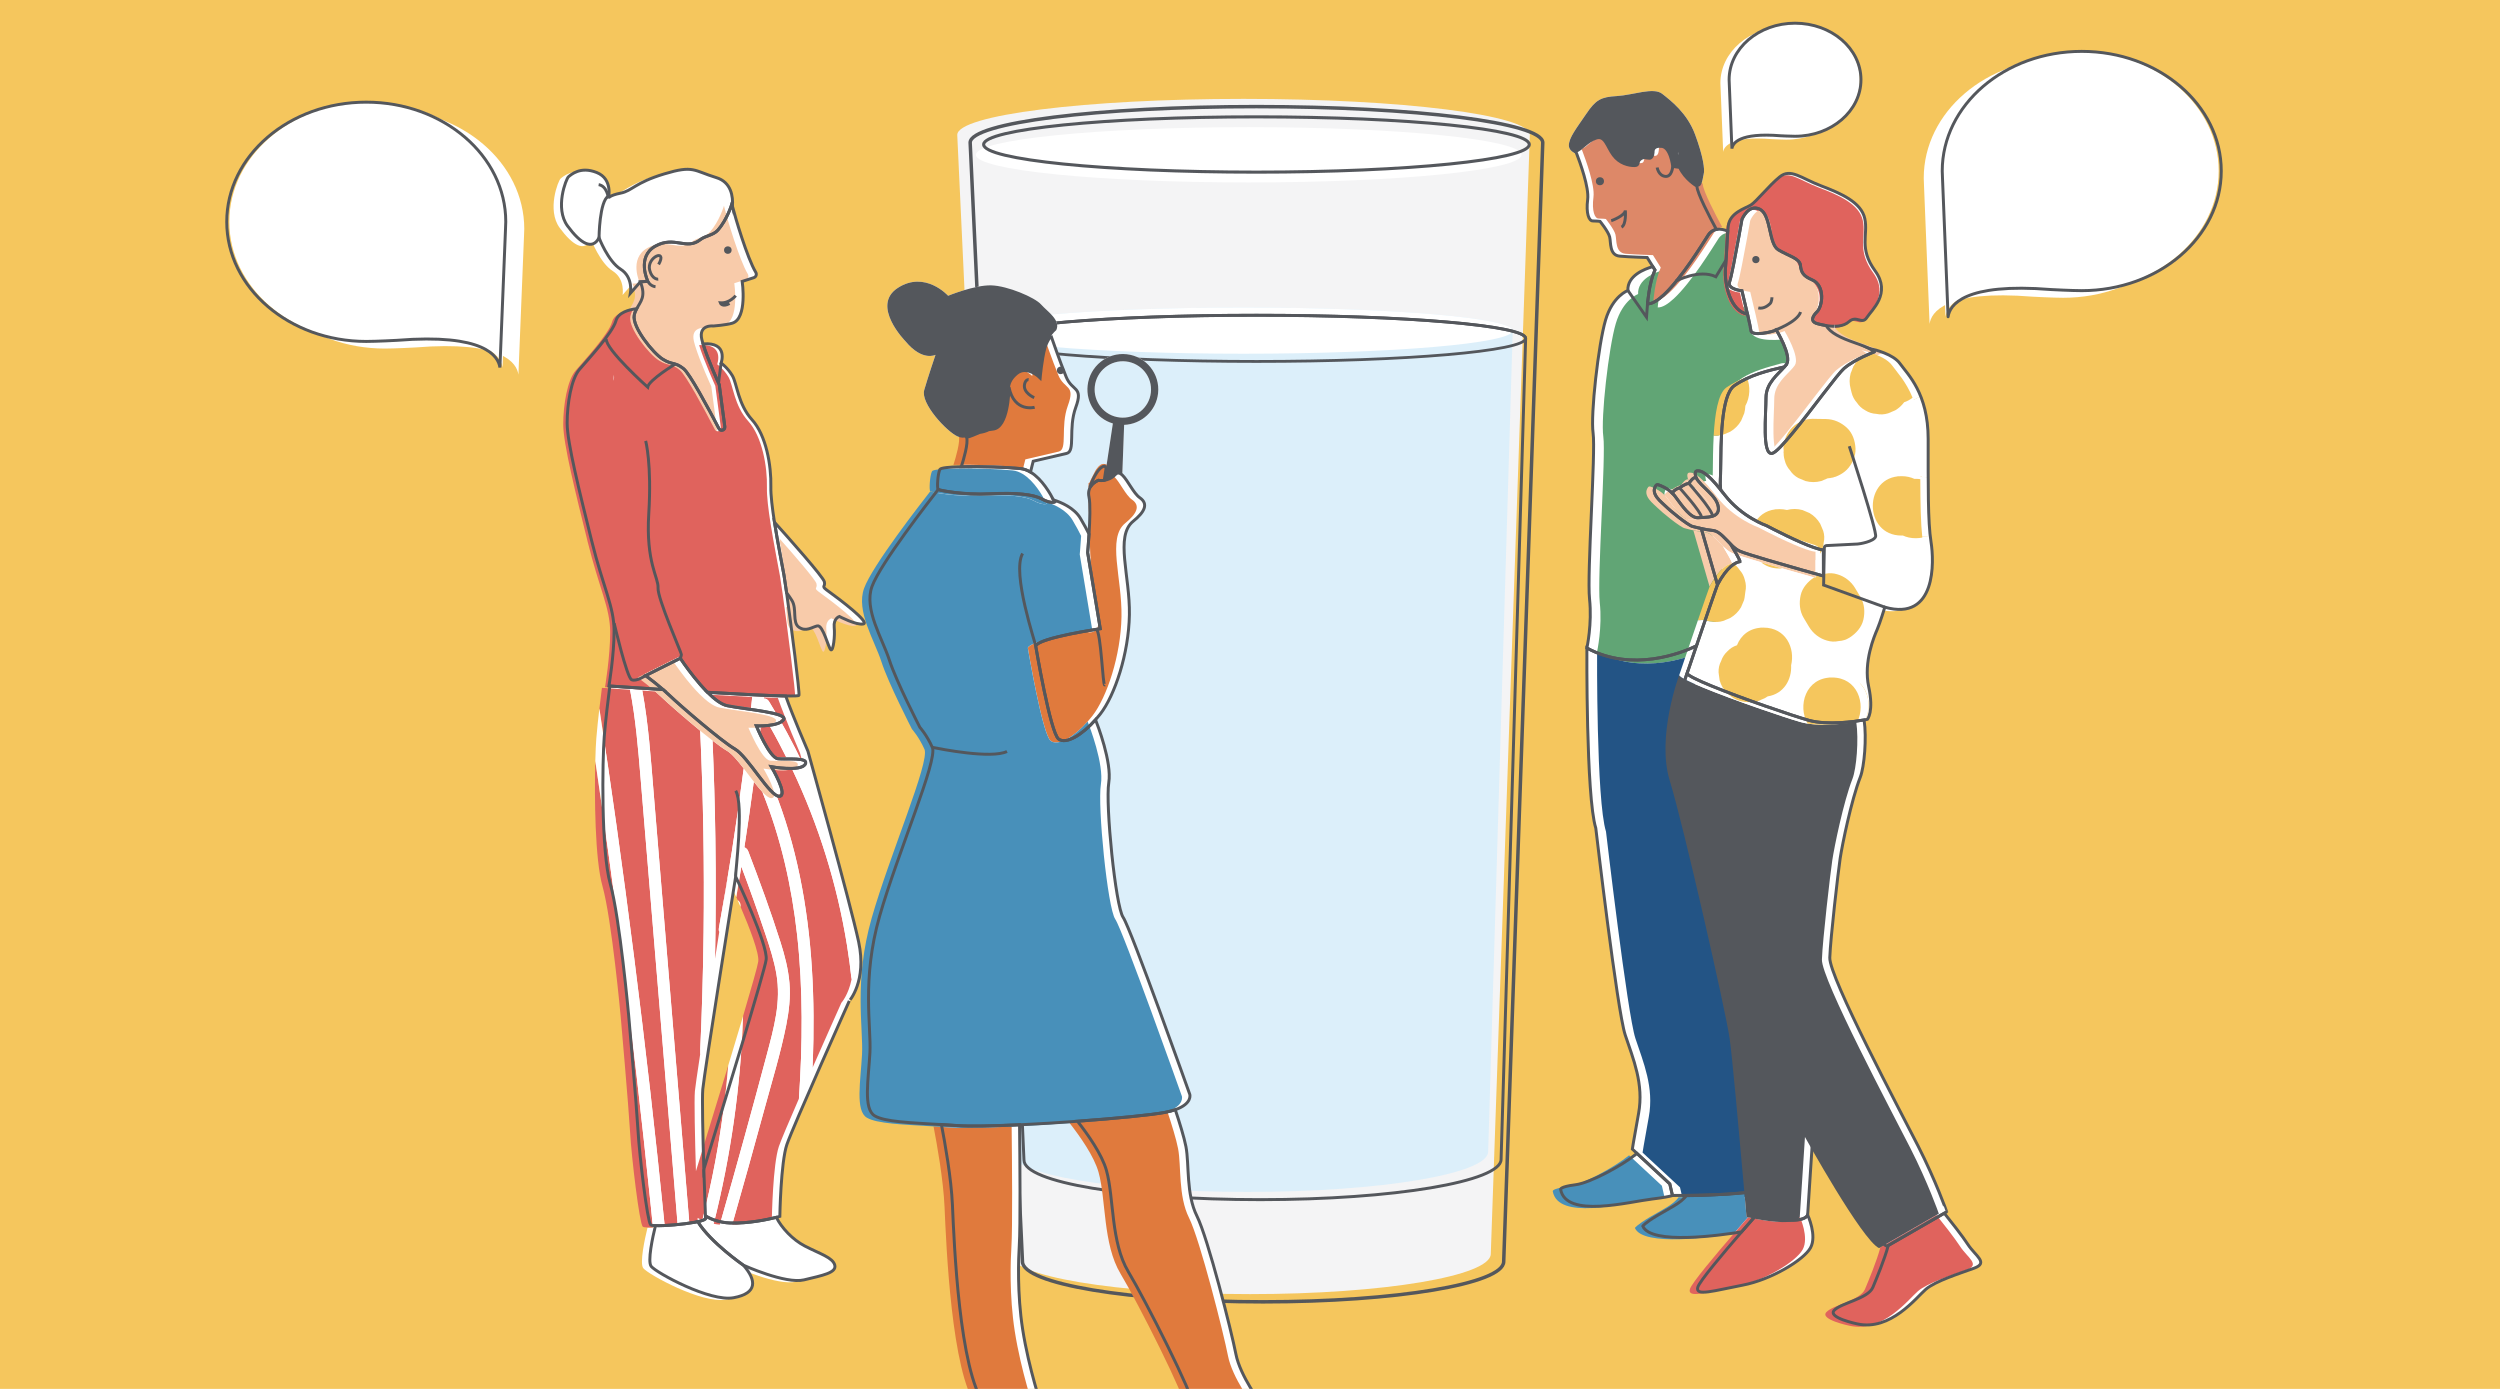 <?xml version="1.0" encoding="utf-8"?>
<!-- Generator: Adobe Illustrator 23.0.6, SVG Export Plug-In . SVG Version: 6.00 Build 0)  -->
<svg version="1.1" xmlns="http://www.w3.org/2000/svg" xmlns:xlink="http://www.w3.org/1999/xlink" x="0px" y="0px"
	 viewBox="0 0 841.89 467.72" style="enable-background:new 0 0 841.89 467.72;" xml:space="preserve">
<style type="text/css">
	.st0{fill:#F5C65D;}
	.st1{fill:none;stroke:#54575C;stroke-width:1.041;stroke-miterlimit:10;}
	.st2{fill:#F4F4F5;}
	.st3{fill:#DCEFFA;}
	.st4{fill:#FFFFFF;}
	.st5{fill:none;stroke:#54575C;stroke-width:1.18;stroke-miterlimit:10;}
	.st6{fill:none;stroke:#54575C;stroke-miterlimit:10;}
	.st7{fill:none;stroke:#54575C;stroke-width:0.946;stroke-miterlimit:10;}
	.st8{fill:#235485;}
	.st9{fill:#E0635D;}
	.st10{fill:#61A575;}
	.st11{fill:#4890BA;}
	.st12{fill:#54575C;}
	.st13{clip-path:url(#SVGID_2_);fill:#FFFFFF;}
	.st14{fill:#DD8868;}
	.st15{fill:#E07A3D;}
	.st16{fill:none;}
	.st17{fill:#F8CBAA;}
	.st18{fill:none;stroke:#54575C;stroke-linejoin:round;stroke-miterlimit:10;}
</style>
<g id="Layer_1">
</g>
<g id="Layer_2">
</g>
<g id="Layer_3">
	<rect x="-1.73" y="-3.96" class="st0" width="845.34" height="475.63"/>
	<g>
		<g>
			<ellipse class="st1" cx="418.77" cy="46.05" rx="91.87" ry="9.31"/>
			<path class="st2" d="M418.77,33.3c-53.25,0-96.41,5.43-96.41,12.13l17.61,376.81c0,7.49,36.28,13.56,81.03,13.56
				c44.75,0,81.03-6.07,81.03-13.56l13.15-376.81C515.19,38.73,472.02,33.3,418.77,33.3z"/>
			<path class="st3" d="M418.77,103.56c-50.07,0-90.65,3.48-90.65,7.78l12.36,276.73c0,7.49,34.89,13.32,79.64,13.32
				s81.03-6.07,81.03-13.56l8.27-276.5C509.43,107.04,468.84,103.56,418.77,103.56z"/>
			<ellipse class="st4" cx="418.77" cy="111.34" rx="90.65" ry="7.78"/>
		</g>
		<g>
			<ellipse class="st4" cx="420.51" cy="52.13" rx="91.87" ry="9.31"/>
			<ellipse class="st1" cx="423.12" cy="48.66" rx="91.87" ry="9.31"/>
			<path class="st5" d="M423.12,35.9c-53.25,0-96.41,5.43-96.41,12.13l17.61,376.81c0,7.49,36.28,13.56,81.03,13.56
				c44.75,0,81.03-6.07,81.03-13.56l13.15-376.81C519.53,41.33,476.36,35.9,423.12,35.9z"/>
			<path class="st6" d="M423.12,106.16c-50.07,0-90.65,3.48-90.65,7.78l12.36,276.73c0,7.49,34.89,13.32,79.64,13.32
				s81.03-6.07,81.03-13.56l8.27-276.5C513.77,109.64,473.18,106.16,423.12,106.16z"/>
			<ellipse class="st7" cx="423.12" cy="113.94" rx="90.65" ry="7.78"/>
		</g>
	</g>
	<g>
		<g>
			<path class="st4" d="M403.08,409.52c-3.7-7.41-2.56-17.38-3.7-23.36c-0.6-3.13-2.2-8.27-3.6-12.48
				c-0.98,0.34-2.13,0.65-3.53,0.92c-4.42,0.84-16.4,2.02-29.41,2.97c3.58,4.56,8.25,11.21,9.76,16.57
				c2.56,9.12,1.42,24.22,7.41,34.19c5.98,9.97,21.94,41.6,21.94,45.3l22.79-0.85c0,0-7.12-9.4-8.55-16.81
				S406.78,416.92,403.08,409.52z"/>
			<path class="st4" d="M631.46,91.21c-5.55-7.63-2.31-12.02-3.47-17.56c-1.16-5.55-8.09-8.55-14.79-11.09s-10.17-6.01-13.87-3
				s-7.86,8.32-9.71,9.47c-1.85,1.16-7.16,2.54-7.63,7.16c-0.06,0.56-0.1,1.11-0.15,1.65c-0.32,3.9-0.37,7.37-0.78,12.45
				c-0.46,5.78,1.85,14.56,7.4,15.48c0.01,0,0.01,0,0.01,0c-0.85-3.73-1.86-7.86-1.86-7.86s-5.08-0.46-4.16-3
				c0.57-1.57,2.03-9.24,3.05-14.86c0.63-3.47,1.11-6.17,1.11-6.17s2.2-5.34,6.04-3.42c0.2,0.1,0.38,0.23,0.56,0.38
				c3.18,2.55,2.49,11.36,5.63,13.28c3.31,2.03,7.26,2.88,7.47,5.23s0.89,3.6,3.95,4.91c4.48,1.92,3.57,9.01,1.49,10.88
				c0,0-3.19,2.95,0.28,3.87c0.91,0.24,1.9,0.47,2.91,0.63c2.84,0.45,5.85,0.38,7.72-1.32c2.54-2.31,4.39,1.16,6.01-1.39
				C630.3,104.38,637,98.84,631.46,91.21z"/>
			<path class="st4" d="M629.51,117.33c-0.96-0.45-2.43-1.05-4.76-1.85c-5.13-1.77-8.36-3.41-9.8-5.84c-1.01-0.16-2-0.39-2.91-0.63
				c-3.47-0.92-0.28-3.87-0.28-3.87c2.07-1.87,2.99-8.96-1.49-10.88c-3.05-1.31-3.73-2.56-3.95-4.91s-4.16-3.2-7.47-5.23
				c-3.13-1.92-2.44-10.73-5.63-13.28c-0.18-0.14-0.36-0.28-0.56-0.38c-3.84-1.92-6.04,3.42-6.04,3.42s-0.47,2.7-1.11,6.17
				c-1.03,5.62-2.48,13.29-3.05,14.86c-0.92,2.54,4.16,3,4.16,3s1.01,4.13,1.86,7.86c0.56,2.45,1.05,4.72,1.14,5.55
				c0.23,2.08,7.4,0.46,8.55-0.23c0,0,5.32,8.78,3.47,11.55c-0.2,0.29-0.43,0.59-0.69,0.89c-2.18,2.55-6.24,5.47-6.24,10.43
				c0,5.55-1.39,19.41,2.08,18.72c1.16-0.23,3.89-3.2,7.12-7.14c6.41-7.82,14.84-19.51,17.14-21.51c3.47-3,10.17-5.55,10.17-5.55
				S631.31,118.18,629.51,117.33z"/>
			<path class="st4" d="M564.16,167.23c2.35,3.2,5.22,7.38,7.77,7.12c2.55-0.26,7.25,0.33,6.72-3.59c-0.52-3.92-5.74-6.66-7.51-9.92
				c-0.91-0.39-2.42,1.96-2.42,1.96c-1.24,0.07-3.13,1.5-3.13,1.5c-1.47,0.43-2.14,1.21-2.45,1.77
				C563.51,166.42,563.85,166.8,564.16,167.23z"/>
			<path class="st4" d="M614.05,193.45l-0.01-8.26c-1.54-0.11-4.37-1.16-7.39-2.47c-3.33-1.44-6.89-3.2-9.21-4.38
				c-1.54-0.78-2.53-1.31-2.53-1.31s-8.36-2.87-14.17-10.45c-0.47-0.61-0.91-1.16-1.33-1.69c-4.8-5.95-6.61-6.4-7.81-6.34
				c-1.31,0.07-0.46,2.28-0.46,2.28c1.76,3.26,6.99,6.01,7.51,9.92c0.52,3.92-4.18,3.33-6.72,3.59c-2.55,0.26-5.42-3.92-7.77-7.12
				c-0.31-0.43-0.66-0.81-1.01-1.16c-1.75-1.72-3.85-2.53-4.75-2.82c-0.26-0.08-0.56,0-0.73,0.22c-2.13,2.87,1.99,5.72,3.14,6.92
				c1.31,1.37,7.59,6.51,9.16,6.9c0.8,0.2,1.77,0.47,2.94,0.72c1.13,0.25,2.44,0.49,3.98,0.65c2.12,0.22,3.94,2.64,5.96,4.66
				c0.97,0.97,1.99,1.84,3.12,2.33c1.2,0.52,4.99,1.69,9.44,3.01c7.27,2.15,16.3,4.67,18.64,5.32L614.05,193.45z"/>
			<path class="st4" d="M598.18,111.09c-1.16,0.69-8.32,2.31-8.55,0.23c-0.09-0.82-0.58-3.1-1.14-5.55c-0.01,0-0.01,0-0.01,0
				c-5.55-0.92-7.86-9.71-7.4-15.48c0.41-5.08,0.46-8.55,0.78-12.45c-1.04-0.44-2.49-0.85-3.88-0.57c-1.01,0.2-1.99,0.75-2.75,1.94
				c-2.02,3.14-9.05,14.63-14.99,20.14c-2.02,1.87-3.91,3.05-5.43,2.98c0,0,0.48-6.92,2.5-11.4l-0.72-1.14
				c-2.83,0.8-8.62,3.04-8.39,8.04c0,0-5.1,1.8-7.51,9.91c-2.4,8.11-5.1,31.83-4.2,38.13s-2.1,47.44-1.2,55.85
				c0.9,8.41-0.9,16.51-0.9,16.51c15.29,8.27,31.84,1.69,36.88-0.71c2.81-8.28,6.58-19.3,7.1-20.62l-5.45-18.89
				c-1.17-0.26-2.14-0.52-2.94-0.72c-1.57-0.39-7.86-5.53-9.16-6.9c-1.14-1.2-5.26-4.04-3.14-6.92c0.16-0.22,0.46-0.31,0.73-0.22
				c0.9,0.29,2.99,1.1,4.75,2.82c0.31-0.57,0.98-1.35,2.45-1.77c0,0,1.89-1.44,3.13-1.5c0,0,1.5-2.35,2.42-1.96
				c0,0-0.85-2.22,0.46-2.28c1.2-0.06,3.02,0.39,7.81,6.34c-0.12-1.39-0.16-2.61-0.09-3.53c0.06-0.81,0.09-2.01,0.11-3.46
				c0.12-8.22-0.02-24.76,4.58-28.02c5.11-3.62,11.65-5.17,16.93-6.36c0.26-0.3,0.5-0.6,0.69-0.89
				C603.49,119.87,598.18,111.09,598.18,111.09z"/>
			<path class="st4" d="M537.42,46.52c3.08-1.08,3.7,2.77,5.85,5.7c2.16,2.93,5.24,3.54,7.09,3.54c1.85,0,0.77-1.23,2-2.16
				c1.23-0.92,1.85-0.31,3.08-0.31s1.23-2.16,1.23-2.16c0-2.16,2.47-1.85,2.47-1.85c3.39-0.31,4.16,6.78,4.16,6.78l2.31,0.31
				c1.85,4.01,5.85,6.32,5.85,6.32c0,0.02,0,0.05,0,0.08c0.48,0.06,0.88,0.05,1.15-0.3c0.78-1.02,0.85-2.91,1.11-3.77
				c0.46-1.54-0.17-6.08-2.89-13.41c-2.69-7.26-8.17-11.4-11.09-13.71s-9.86,0.46-15.25,0.77c-5.39,0.31-7.09,1.23-10.32,6.01
				c-3.24,4.78-5.85,8.01-5.85,10.63c0,1.52,1.44,2.41,2.66,2.9c-0.22-0.56-0.35-0.89-0.35-0.89
				C532.8,50.06,534.34,47.6,537.42,46.52z"/>
			<path class="st4" d="M571.47,62.77c0-0.02,0-0.05,0-0.08c0,0-4.01-2.31-5.85-6.32l-2.31-0.31c0,0-0.77-7.09-4.16-6.78
				c0,0-2.47-0.31-2.47,1.85c0,0,0,2.16-1.23,2.16s-1.85-0.62-3.08,0.31c-1.23,0.92-0.15,2.16-2,2.16c-1.85,0-4.93-0.62-7.09-3.54
				c-2.16-2.93-2.77-6.78-5.85-5.7s-4.62,3.54-6.78,4.47c0,0,0.13,0.33,0.35,0.89c1.06,2.77,4.17,11.31,3.66,15.28
				c-0.62,4.78,0.46,7.24,1.69,7.24s2.47,0.15,2.47,0.15s2.77,3.39,3.24,5.24c0.46,1.85-0.15,6.16,3.39,6.47s9.24,0.46,9.24,0.46
				l1.91,3.04l0.72,1.14c-2.02,4.48-2.5,11.4-2.5,11.4c1.52,0.08,3.41-1.11,5.43-2.98c5.94-5.51,12.97-17,14.99-20.14
				c0.76-1.19,1.74-1.74,2.75-1.94C575.9,73.41,571.46,64.91,571.47,62.77z"/>
			<path class="st4" d="M343.7,157.8c1.18,0.13,2.29,0.56,3.32,1.18l0.92-3.66c0,0,8.19-1.9,11.26-2.63s0.44-8.34,3.07-15.5
				c2.63-7.17-1.17-5.26-3.22-10.24s-4.97-13.45-4.97-13.45s-0.22,0.09-0.6,0.24c-0.62,0.93-1.22,2.09-1.6,3.42
				c-1.02,3.66-1.61,10.09-1.61,10.09s-4.39-4.39-7.9-1.46s-2.63,5.56-2.63,5.56s-0.15,12.72-5.41,13.16
				c-0.49,0.04-0.95,0.12-1.4,0.2c-0.94,0.49-2,0.76-3.03,0.92c-1.61,0.64-3.01,1.36-4.39,1.64c0.64,1.93-1.03,7.54-1.79,9.91
				C330.28,157.01,339.52,157.35,343.7,157.8z"/>
			<path class="st4" d="M350.58,102.52c-2.05-2.34-11.26-6.29-16.82-6.43s-14.48,3.51-14.48,3.51s-7.75-8.63-16.96-2.63
				s2.63,17.99,2.63,17.99c5.7,6.87,10.09,4.53,10.09,4.53s-2.49,7.31-3.8,11.85c-1.32,4.53,7.6,14.04,11.26,15.65
				c1.04,0.46,2.03,0.48,3.03,0.28c1.38-0.28,2.78-0.99,4.39-1.64c1.03-0.16,2.09-0.43,3.03-0.92c0.45-0.09,0.91-0.16,1.4-0.2
				c5.26-0.44,5.41-13.16,5.41-13.16s-0.88-2.63,2.63-5.56s7.9,1.46,7.9,1.46s0.58-6.43,1.61-10.09c0.37-1.33,0.98-2.48,1.6-3.42
				c1.08-1.63,2.21-2.58,2.21-2.58C357.3,107.79,352.63,104.86,350.58,102.52z"/>
			<path class="st4" d="M354.76,168.34c-0.95-1.89-3.79-7-7.73-9.36c-1.04-0.62-2.15-1.05-3.32-1.18
				c-4.19-0.46-13.42-0.8-19.97-0.64c-3.97,0.1-6.95,0.38-7.23,0.93c-0.73,1.46-1.02,6.43-0.58,6.73s8.48,1.9,17.4,1.46
				c8.92-0.44,14.62,0.15,17.55,1.75s4.24,1.02,4.24,1.02S354.99,168.79,354.76,168.34z"/>
			<path class="st4" d="M379.43,119.29c-6.55-0.72-12.45,4-13.17,10.56c-0.64,5.84,3.05,11.15,8.5,12.75l-2.25,14.94l-0.64,4.23
				c0.55-0.08,1.17-0.25,1.81-0.55c0.64-0.31,1.29-0.75,1.9-1.4c0.76-0.81,1.54-0.59,2.35,0.17l0.63-16.91
				c5.82-0.21,10.77-4.64,11.43-10.61C390.71,125.91,385.98,120.01,379.43,119.29z M387.56,132.19c-0.57,5.21-5.27,8.97-10.48,8.4
				c-5.21-0.57-8.97-5.27-8.4-10.48s5.27-8.97,10.48-8.4C384.37,122.29,388.13,126.98,387.56,132.19z"/>
			<path class="st4" d="M383.84,167.61c-2.11-1.46-4.07-5.92-5.91-7.64c-0.81-0.76-1.59-0.98-2.35-0.17c-0.61,0.65-1.26,1.1-1.9,1.4
				c-0.64,0.3-1.26,0.47-1.81,0.55c-1.15,0.17-1.99,0-1.99,0s-1.48,0.56-2.46,1.89c-0.63,0.87-1.05,2.07-0.7,3.67
				c0.51,2.3,0.3,8.01,0.02,12.54c-0.21,3.46-0.47,6.23-0.47,6.23l4.25,25.64c0,0-20.8,3.04-21.73,5.84c0,0,4.91,29.21,7.71,31.31
				c2.51,1.88,7.83-1.3,12.44-6.51c0.54-0.61,1.07-1.24,1.58-1.9c4.91-6.31,9.58-20.33,9.81-33.42c0.23-13.09-4.92-26.45,1.25-31.48
				C385.41,172.46,386.87,169.72,383.84,167.61z"/>
			<path class="st4" d="M322.38,379.03c-1.83-0.13-3.62-0.24-5.35-0.35c1.2,6.22,3.31,18.08,3.71,27.13
				c0.57,12.82,2.28,55.84,10.83,67.24l19.37,1.14c0,0-4.47-13.18-6.55-26.5c-1.88-12-1.41-24.02-1.14-28.21
				c0.42-6.46,0.22-29.05,0.09-40.74C334.41,379.17,326.61,379.33,322.38,379.03z"/>
			<path class="st4" d="M400.66,368.52c0,0-19.86-55.85-22.43-59.59s-6.01-38.08-4.84-45.39c1.09-6.83-3.81-19.52-4.46-21.17
				c-4.61,5.21-9.93,8.39-12.44,6.51c-2.8-2.1-7.71-31.31-7.71-31.31c0.79-2.37,15.79-4.91,20.4-5.64c0.84-0.13,1.34-0.2,1.34-0.2
				l-4.25-25.64c0,0,0.25-2.77,0.47-6.23c-0.7-1.49-1.64-3.12-2.85-5.23c-2.08-3.61-6.6-5.5-9.12-6.28
				c0.23,0.46,0.35,0.73,0.35,0.73s-1.32,0.58-4.24-1.02s-8.63-2.19-17.55-1.75c-8.92,0.44-16.96-1.17-17.4-1.46
				c-2.95,3.81-19.48,24.93-22.28,32.64s3.51,17.53,5.84,24.77s10.28,22.67,10.28,22.67s2.34,2.57,4.21,6.78
				s-11.68,35.52-17.76,56.78s-2.8,37.15-3.27,46.03c-0.47,8.88-2.34,18.93,1.64,21.26c3.42,2.01,11.85,2.29,22.46,2.93
				c1.73,0.1,3.51,0.22,5.35,0.35c4.24,0.3,12.03,0.14,20.96-0.28c6.22-0.29,12.98-0.71,19.5-1.19c13.01-0.95,24.99-2.12,29.41-2.97
				c1.39-0.26,2.55-0.58,3.53-0.92C401.69,371.61,400.66,368.52,400.66,368.52z"/>
			<path class="st4" d="M220.7,82.89c6.48-3.64,10.43,1.58,15.18-2.21c1.53-1.23,4.32-1.44,5.85-3.16c3.2-3.61,4.74-8.85,4.74-8.85
				s0.07,0.29,0.19,0.79c0.24-3.35-0.44-8.12-5.41-9.64c-7.75-2.37-7.59-4.27-17.55-1.26c-9.96,3-10.75,5.69-14.7,6.48
				c-3.95,0.79-4.11,1.74-4.11,1.74s1.63-6.46-3.95-8.69c-5.53-2.21-8.69,0.79-9.48,1.42c-0.79,0.63-4.74,10.59-0.32,16.6
				s8.38,8.22,10.59,3.95c0,0,3,7.9,7.27,10.59s3.32,8.06,3.32,8.06l3.32-3.79l2.53-0.16C218.17,94.75,214.22,86.53,220.7,82.89z"/>
			<path class="st4" d="M253.84,93.51c0.76-0.24,1.08-1.12,0.67-1.81c-2.87-4.77-7.01-18.79-7.85-22.25
				c-0.12-0.5-0.19-0.79-0.19-0.79s-1.54,5.24-4.74,8.85c-1.53,1.72-4.32,1.94-5.85,3.16c-4.74,3.79-8.69-1.42-15.18,2.21
				c-6.48,3.64-2.53,11.86-2.53,11.86l-2.53,0.16c2,5,0.05,6.64-1.25,9.07c-0.34,0.64-0.64,1.33-0.81,2.16
				c-0.79,3.95,6.32,12.8,9.64,14.86c3.32,2.05,3.95,0.79,6.96,3.16c2.07,1.64,8.29,13.23,11.95,20.24
				c0.54,1.04,2.11,0.54,1.96-0.62l-1.89-14.24c0,0-3.82-8.31-5.45-13.72c-0.15-0.51-0.29-1-0.4-1.45
				c-1.26-5.22,3.95-4.58,3.95-4.58s4.27-0.32,6.32-0.95c5.16-1.59,3.32-14.07,3.32-14.07L253.84,93.51z"/>
			<path class="st4" d="M279.35,199.39c-3.32-2.37-1.26-1.42-1.74-3.48c-0.38-1.63-12.03-14.74-16.8-20.05
				c1.1,7.02,2.63,14.53,3.2,17.84c0.18,1.07,0.5,3.18,0.88,5.9c0.65,0.87,1.29,1.79,1.81,2.63c1.74,2.85,0,7.43,2.37,9.01
				c2.37,1.58,4.27,0,6.16-0.47c1.9-0.47,3.79,7.59,4.58,8.06c0.79,0.47,1.42-4.58,1.11-7.59s1.74-3.64,1.74-3.64s5.69,3,8.06,2.53
				C293.1,209.67,282.67,201.76,279.35,199.39z"/>
			<path class="st4" d="M264.89,199.61c-0.38-2.72-0.69-4.84-0.88-5.9c-0.57-3.31-2.1-10.82-3.2-17.84
				c-0.74-4.7-1.29-9.18-1.22-12.04c0.16-7.11-1.58-17.23-6.32-22.45c-4.74-5.22-5.06-12.17-6.64-14.86s-3.79-4.27-3.79-4.27
				s2.61-7.11-6.08-6.45c1.63,5.41,5.45,13.72,5.45,13.72l1.87,14.07c0.16,1.19-1.46,1.71-2.02,0.64
				c-3.66-7.03-9.81-18.46-11.87-20.09c-3-2.37-3.64-1.11-6.96-3.16c-3.32-2.05-10.43-10.91-9.64-14.86
				c0.17-0.83,0.46-1.52,0.81-2.16c-2.47,0.27-6.21,1.23-6.97,4.05c-1.11,4.11-9.64,13.28-12.33,16.44
				c-2.69,3.16-4.11,11.38-4.11,18.02c0,6.64,4.27,23.55,8.22,39.52c3.95,15.97,7.59,22.29,7.59,30.51c0,8.22-1.74,18.49-1.74,18.49
				s0.11,0.01,0.3,0.02c1.51,0.1,8.8,0.6,17.94,1.19c-1.98-1.71-3.88-3.18-4.98-4c-0.58-0.43-0.94-0.69-0.94-0.69l11.7-5.85
				c0,0,1.97,3,4.69,6.4c1.35,1.69,2.89,3.48,4.47,5.06c10.43,0.61,20.7,1.15,26.35,1.24c2.76,0.05,4.42-0.01,4.47-0.21
				C269.33,233.15,266.49,211.01,264.89,199.61z"/>
			<path class="st4" d="M261.96,255.51c-2.85-0.32-7.27-11.07-7.27-11.07s7.43,0.32,9.17-2.05c1.74-2.37-12.8-3.48-18.97-4.74
				c-2-0.41-4.36-2.23-6.64-4.51c-1.58-1.58-3.12-3.36-4.47-5.06c-2.72-3.4-4.69-6.4-4.69-6.4l-11.7,5.85c0,0,0.36,0.26,0.94,0.69
				c1.09,0.82,3,2.28,4.98,4c0.72,0.63,1.45,1.28,2.15,1.95c3.64,3.48,17.55,15.49,21.97,18.02c4.43,2.53,11.86,16.12,15.02,15.97
				s-2.69-9.96-2.69-9.96s9.8,1.74,11.38-0.79C272.71,254.88,264.8,255.83,261.96,255.51z"/>
			<path class="st4" d="M245.84,411.85c-3.41-0.13-6.18-1.17-8.26-2.32c0.02,0.38,0.03,0.64,0.04,0.74
				c0.04,0.39-1.01,0.78-2.64,1.14c4.34,7.06,15.34,14.64,15.34,14.64s14.22,6.46,20.46,4.95s10.98-2.37,10.34-4.95
				c-0.65-2.58-5.11-3.85-10.12-6.46c-4.1-2.13-7.82-6.14-9.56-9.64C258.83,410.6,252.15,412.09,245.84,411.85z"/>
			<path class="st4" d="M250.32,426.04c0,0-11-7.57-15.34-14.64c-0.28,0.06-0.59,0.12-0.91,0.18c-4,0.75-10.34,1.28-13.34,1.16
				c-0.94,3.85-2.74,12.09-1.43,13.72c1.72,2.15,19.82,12.06,27.79,10.55C255.06,435.52,254.84,431.21,250.32,426.04z"/>
			<g>
				<g>
					<defs>
						<path id="SVGID_1_" d="M289.15,317.16c-2.85-13.28-17.07-64.18-17.07-64.18s-5.09-11.78-7.48-18.6
							c-5.66-0.1-15.92-0.63-26.35-1.24c2.28,2.27,4.64,4.1,6.64,4.51c6.16,1.26,20.71,2.37,18.97,4.74
							c-1.74,2.37-9.17,2.05-9.17,2.05s4.43,10.75,7.27,11.07s10.75-0.63,9.17,1.9c-1.58,2.53-11.38,0.79-11.38,0.79
							s5.85,9.8,2.69,9.96s-10.59-13.44-15.02-15.97c-4.43-2.53-18.34-14.54-21.97-18.02c-0.7-0.67-1.43-1.33-2.15-1.95
							c-9.15-0.59-16.43-1.09-17.94-1.19c-0.5,3.88-1.43,11.43-1.88,17.05c-0.63,7.9-1.11,38.41,2.05,49.64
							c3.16,11.22,6.16,44.1,6.16,44.1s2.69,30.51,3.16,38.89c0.47,8.38,3.16,30.82,4.27,31.77c0.17,0.15,0.76,0.24,1.62,0.27
							c3,0.12,9.34-0.41,13.34-1.16c0.32-0.06,0.62-0.12,0.91-0.18c1.62-0.35,2.67-0.75,2.64-1.14c-0.01-0.1-0.03-0.36-0.04-0.74
							c2.08,1.15,4.86,2.19,8.26,2.32c6.32,0.25,13-1.25,15.61-1.91c0.72-0.18,1.15-0.31,1.15-0.31s0.32-18.18,2.37-24.19
							c2.05-6.01,21.02-48.37,21.02-48.37S291.99,330.44,289.15,317.16z M258.01,323.17c-0.47,3.79-14.15,48.42-20.99,70.61
							c-0.33-11.03-0.62-24.03-0.35-26.98c0.47-5.22,11.07-71.61,11.07-71.61S258.64,318.11,258.01,323.17z"/>
					</defs>
					<use xlink:href="#SVGID_1_"  style="overflow:visible;fill:#FFFFFF;"/>
					<clipPath id="SVGID_2_">
						<use xlink:href="#SVGID_1_"  style="overflow:visible;"/>
					</clipPath>
					<path class="st13" d="M289.15,317.16c-2.85-13.28-17.07-64.18-17.07-64.18s-5.09-11.78-7.48-18.6
						c-5.66-0.1-15.92-0.63-26.35-1.24c2.28,2.27,4.64,4.1,6.64,4.51c6.16,1.26,20.71,2.37,18.97,4.74
						c-1.74,2.37-9.17,2.05-9.17,2.05s4.43,10.75,7.27,11.07s10.75-0.63,9.17,1.9c-1.58,2.53-11.38,0.79-11.38,0.79
						s5.85,9.8,2.69,9.96s-10.59-13.44-15.02-15.97c-4.43-2.53-18.34-14.54-21.97-18.02c-0.7-0.67-1.43-1.33-2.15-1.95
						c-9.15-0.59-16.43-1.09-17.94-1.19c-0.5,3.88-1.43,11.43-1.88,17.05c-0.63,7.9-1.11,38.41,2.05,49.64
						c3.16,11.22,6.16,44.1,6.16,44.1s2.69,30.51,3.16,38.89c0.47,8.38,3.16,30.82,4.27,31.77c0.17,0.15,0.76,0.24,1.62,0.27
						c3,0.12,9.34-0.41,13.34-1.16c0.32-0.06,0.62-0.12,0.91-0.18c1.62-0.35,2.67-0.75,2.64-1.14c-0.01-0.1-0.03-0.36-0.04-0.74
						c2.08,1.15,4.86,2.19,8.26,2.32c6.32,0.25,13-1.25,15.61-1.91c0.72-0.18,1.15-0.31,1.15-0.31s0.32-18.18,2.37-24.19
						c2.05-6.01,21.02-48.37,21.02-48.37S291.99,330.44,289.15,317.16z M258.01,323.17c-0.47,3.79-14.15,48.42-20.99,70.61
						c-0.33-11.03-0.62-24.03-0.35-26.98c0.47-5.22,11.07-71.61,11.07-71.61S258.64,318.11,258.01,323.17z"/>
					<path class="st13" d="M230.23,356.01c-2.49-29.98-4.98-59.97-7.47-89.95c-1.33-16.07-2.31-32.41-7.17-47.89
						c-0.77-2.45-4.63-1.4-3.86,1.06c4.28,13.65,5.46,27.93,6.63,42.11c1.24,14.91,2.47,29.82,3.71,44.73
						c2.48,29.9,4.96,59.8,7.44,89.7l4.17,50.19c0.21,2.55,4.21,2.57,4,0C235.2,415.97,232.72,385.99,230.23,356.01z"/>
					<path class="st13" d="M221.61,366.66c-3.4-29.86-7.19-59.68-11.37-89.44c-2.35-16.75-4.82-33.49-7.41-50.21
						c-0.17-1.07-1.5-1.66-2.46-1.4c-1.14,0.31-1.56,1.39-1.4,2.46c4.6,29.67,8.82,59.4,12.65,89.18
						c3.81,29.63,7.23,59.31,10.27,89.03c1.71,16.75,3.3,33.51,4.77,50.28c0.09,1.08,0.85,2,2,2c1.01,0,2.09-0.92,2-2
						C228.04,426.56,225.02,396.59,221.61,366.66z"/>
					<path class="st13" d="M243.56,281.66c-0.35-23.96-1.43-47.9-3.23-71.79c-1.02-13.51-2.27-27-3.75-40.47c-0.12-1.07-0.83-2-2-2
						c-0.99,0-2.12,0.92-2,2c2.63,23.98,4.54,48.04,5.71,72.13c1.16,23.93,1.6,47.9,1.31,71.85c-0.16,13.55-0.56,27.09-1.18,40.63
						c-0.12,2.57,3.88,2.57,4,0C243.53,329.92,243.91,305.79,243.56,281.66z"/>
					<path class="st13" d="M273.36,257.32c-3.5-7.46-7.43-14.73-11.75-21.75c-0.43-0.69-1.06-0.96-1.69-0.94
						c0.54-4.94,1.05-9.88,1.52-14.83c0.84-8.82,1.57-17.66,2.19-26.5c0.18-2.57-3.82-2.56-4,0c-2.2,31.09-5.7,62.09-10.53,92.89
						c-1.35,8.59-2.8,17.17-4.35,25.73c-0.19,1.06,0.29,2.16,1.4,2.46c0.97,0.27,2.26-0.33,2.46-1.39
						c1.38,25.94-0.29,52.04-5.09,77.58c-1.5,7.98-3.3,15.9-5.38,23.75c-0.66,2.49,3.2,3.55,3.86,1.06
						c7.48-28.17,11.23-57.34,11.09-86.48c-0.04-8.28-0.4-16.55-1.06-24.8c-0.08-1.01-0.76-1.62-1.53-1.83
						c0.63-3.69,1.24-7.37,1.83-11.06c2.84,7.57,5.56,15.18,8.13,22.85c1.47,4.37,2.9,8.78,3.68,13.34c0.77,4.5,0.63,9.1-0.09,13.6
						c-0.75,4.66-2,9.22-3.21,13.78c-1.23,4.63-2.47,9.25-3.73,13.87c-2.51,9.24-5.05,18.48-7.64,27.7
						c-2.95,10.49-5.95,20.97-9.01,31.43c-0.72,2.48,3.14,3.53,3.86,1.06c5.46-18.7,10.76-37.46,15.87-56.26
						c2.52-9.26,5.38-18.53,7.25-27.94c0.93-4.67,1.5-9.48,1.09-14.24c-0.4-4.71-1.59-9.28-3.02-13.77
						c-3.27-10.29-6.99-20.46-10.85-30.55c-0.24-0.64-0.72-1.15-1.31-1.36c1.26-8.18,2.44-16.37,3.52-24.57
						c7.77,17.09,12.2,35.6,14.25,54.23c2.38,21.56,1.67,43.33-0.15,64.91c-1.06,12.53-2.49,25.02-3.93,37.51c-0.12,1.07,1.01,2,2,2
						c1.18,0,1.88-0.92,2-2c2.58-22.41,5.15-44.88,5.55-67.45c0.36-21.03-1.22-42.23-6.34-62.68c-2.82-11.26-6.74-22.25-11.88-32.66
						c-0.16-0.33-0.38-0.57-0.62-0.73c0.57-4.55,1.11-9.1,1.63-13.66c14.37,23.95,24.08,50.58,28.54,78.15
						c1.29,7.96,2.11,16,2.49,24.06c0.12,2.56,4.12,2.58,4,0C292.99,312.6,285.79,283.79,273.36,257.32z"/>
				</g>
			</g>
			<path class="st4" d="M662.71,419.09c-1.75-2.71-5.71-7.73-7.96-10.54l-18.87,10.87c-1.21,4.64-3.99,11.21-5.17,14.07
				c-1.6,3.89-10.74,5.26-13.03,7.77s7.77,4.57,7.77,4.57c11.2,2.51,19.89-8.91,23.09-11.66s11.2-5.26,16.23-7.09
				C669.8,425.26,665.23,422.97,662.71,419.09z"/>
			<path class="st4" d="M590.81,409.16c0,0-0.26-3.08-0.68-7.85c-6.46,0.97-16.4,1.21-22.22,1.27c-1.6,2.43-5.86,4.4-9.66,6.67
				c-4.57,2.74-5.03,3.66-5.03,3.66c2.73,6.42,26.33,3.07,33.27,1.93c1.95-2.25,3.67-4.21,4.85-5.56
				C591.01,409.21,590.81,409.16,590.81,409.16z"/>
			<path class="st4" d="M608.75,409.16c-1.36,2.73-9.44,1.68-14.28,0.77c-1.39-0.26-2.5-0.5-3.12-0.65c-1.18,1.34-2.9,3.3-4.85,5.56
				c-6.04,6.98-14.19,16.64-14.76,18.64c-0.91,3.2,5.49,1.14,15.09-0.69c9.6-1.83,20.57-8.46,22.86-12.57
				S608.75,409.16,608.75,409.16z"/>
			<path class="st4" d="M645.95,385.97c-5.91-11.6-29.98-56.9-29.76-63.46c0.22-6.56,2.84-29.1,3.5-33.48s3.72-19.48,6.78-27.35
				c1.35-3.46,2.18-13.16,1.28-19.23c-3.12,0.54-12.36,1.87-18.66,0.12c-5.35-1.49-22.53-7.36-32.88-11.63
				c-4.52-1.86-7.74-3.42-8.1-4.16c0,0-7.74,20.68-3.14,35.56s18.82,77.47,20.13,86.66c0.89,6.21,3.17,31.5,4.56,47.25
				c0.16,1.84,0.31,3.55,0.45,5.08c0.42,4.77,0.68,7.85,0.68,7.85s0.2,0.05,0.54,0.13c0.62,0.14,1.74,0.39,3.12,0.65
				c4.84,0.9,12.91,1.95,14.28-0.77l1.75-26.92c0,0,19.26,34.79,24.95,37.42l0.43-0.25l18.87-10.87l0.83-0.48
				C655.58,408.07,651.86,397.57,645.95,385.97z"/>
			<path class="st4" d="M562.31,398.69l-11.04-10.25c-5.17,4.2-15.92,9.94-20.68,10.53c-5.49,0.69-5.03,1.6-5.03,1.6
				c1.83,9.83,23.09,4.11,30.86,3.2c3.6-0.42,5.72-0.85,6.96-1.18c-0.1,0-0.18,0-0.18,0L562.31,398.69z"/>
			<path class="st4" d="M589.68,396.23c-1.39-15.75-3.67-41.04-4.56-47.25c-1.31-9.19-15.54-71.78-20.13-86.66
				s3.14-35.56,3.14-35.56s0.52-1.53,1.32-3.88c0.51-1.51,1.14-3.36,1.82-5.37c-5.04,2.4-21.59,8.99-36.88,0.71
				c0,0-0.3,50.14,3,60.65c0,0,7.21,61.56,9.91,69.66c2.7,8.11,6.31,16.51,4.5,26.42c-1.8,9.91-2.1,12.01-2.1,12.01l1.57,1.46
				l11.04,10.25l0.9,3.9c0,0,0.07,0,0.18,0c0.5,0,2.17,0.01,4.52-0.01c5.82-0.05,15.75-0.3,22.22-1.27
				C589.99,399.78,589.84,398.07,589.68,396.23z"/>
		</g>
		<g>
			<path class="st4" d="M585.92,189.12c0.01-0.04,0.03-0.09,0.02-0.12c-0.17-0.75-2.19-4.19-3.09-5.69
				c-2.02-2.01-3.84-4.43-5.96-4.66c-1.54-0.16-2.85-0.4-3.98-0.65l5.45,18.89C581.65,190.81,584.4,189.38,585.92,189.12z"/>
			<g>
				<path class="st4" d="M650.28,182.49c-0.1-0.63-0.19-1.34-0.27-2.08c-0.69,0.14-1.42,0.22-2.21,0.22c-1.67,0-3.11-0.34-4.35-0.92
					c-0.15,0.01-0.3,0.02-0.45,0.02c-12.89,0-12.87-20,0-20c1.67,0,3.11,0.34,4.35,0.92c0.15-0.01,0.3-0.02,0.45-0.02
					c0.53,0,1.04,0.05,1.53,0.11c-0.01-4.01-0.01-8.35-0.01-12.93c0-6.17-1.11-10.86-2.6-14.53c-0.81,0.66-1.75,1.2-2.84,1.55
					c-0.81,1.1-1.8,2.01-3,2.72c-0.8,0.34-1.59,0.67-2.39,1.01c-1.33,0.42-2.66,0.48-3.99,0.18c-1.33-0.06-2.57-0.46-3.72-1.19
					c-1.17-0.63-2.1-1.49-2.81-2.58c-0.88-0.97-1.48-2.1-1.79-3.4c-0.1-0.4-0.2-0.8-0.3-1.2c-0.48-1.77-0.48-3.54,0-5.32
					c0.34-0.8,0.67-1.59,1.01-2.39c0.89-1.5,2.08-2.7,3.59-3.59c0.72-0.3,1.44-0.61,2.16-0.91c-1.3-0.42-2.45-0.7-3.13-0.85
					c1.8,0.85,1.72,1.15,1.72,1.15s-6.7,2.54-10.17,5.55c-2.3,2-10.73,13.69-17.14,21.51c-3.23,3.95-5.96,6.91-7.12,7.14
					c-3.47,0.69-2.08-13.17-2.08-18.72c0-4.96,4.06-7.89,6.24-10.43c-3.1,0.7-6.64,1.54-10.07,2.84c1.3,3.06,1.15,6.8-0.47,9.7
					c-0.04,0.84-0.14,1.69-0.37,2.49c-0.16,0.42-0.33,0.83-0.52,1.24c-0.16,0.42-0.34,0.83-0.52,1.24
					c-0.02,0.05-0.05,0.08-0.08,0.13c-0.89,1.5-2.08,2.7-3.59,3.59c-0.8,0.34-1.59,0.67-2.39,1.01c-1.07,0.29-2.13,0.38-3.2,0.32
					c-0.25,4.35-0.26,8.69-0.3,11.83c-0.02,1.45-0.05,2.64-0.11,3.46c-0.07,0.92-0.03,2.14,0.09,3.53c0.42,0.52,0.86,1.07,1.33,1.69
					c4.19,5.46,9.69,8.47,12.44,9.73c1.38-3.11,4.29-5.47,8.72-5.47c0.91,0,1.75,0.11,2.53,0.29c1.74-0.45,3.48-0.45,5.22,0.02
					c0.8,0.34,1.59,0.67,2.39,1.01c1.5,0.89,2.7,2.08,3.59,3.59c0.34,0.8,0.67,1.59,1.01,2.39c0.42,1.33,0.48,2.66,0.18,3.99
					c-0.06,1.33-0.46,2.57-1.19,3.72c-0.42,0.78-0.95,1.45-1.58,2.02l0,5.59l0,0.13c1.04-0.58,2.14-0.92,3.33-0.97
					c1.33-0.3,2.66-0.24,3.99,0.18c2.45,0.68,4.67,2.42,5.98,4.6c0.6,1,1.2,2,1.8,3c1.41,2.34,1.6,5.1,1.01,7.71
					c-0.58,2.55-2.46,4.6-4.6,5.98c-1.15,0.73-2.39,1.13-3.72,1.19c-1.33,0.3-2.66,0.24-3.99-0.18c-2.45-0.68-4.67-2.42-5.98-4.6
					c-0.6-1-1.2-2-1.8-3c-1.41-2.34-1.6-5.1-1.01-7.71c0.58-2.52,2.42-4.56,4.53-5.93c-1.89-0.53-6.15-1.72-10.81-3.05
					c-0.29,0.02-0.58,0.04-0.88,0.04c-2.58,0-4.63-0.81-6.18-2.09c-0.1-0.03-0.21-0.06-0.31-0.09c-4.45-1.31-8.25-2.49-9.44-3.01
					c-1.12-0.49-2.14-1.36-3.12-2.33c0.85,1.42,2.7,4.57,3.05,5.54c1.04,0.61,1.89,1.41,2.54,2.41c0.88,0.97,1.48,2.1,1.79,3.4
					c0.42,1.33,0.48,2.66,0.18,3.99c-0.02,0.39-0.07,0.77-0.15,1.14c-0.06,0.56-0.14,1.13-0.29,1.69c-0.34,0.8-0.67,1.59-1.01,2.39
					c-0.89,1.5-2.08,2.7-3.59,3.59c-0.8,0.34-1.59,0.67-2.39,1.01c-1.33,0.42-2.66,0.48-3.99,0.18c-0.89-0.04-1.73-0.24-2.53-0.58
					c-0.59,0.1-1.2,0.16-1.86,0.16c-0.06,0-0.11-0.01-0.17-0.01c-1.05,3.07-2.17,6.36-3.17,9.29c-0.69,2.02-1.31,3.86-1.82,5.37
					c-0.8,2.35-1.32,3.88-1.32,3.88c0.36,0.75,3.58,2.3,8.1,4.16c10.35,4.26,27.53,10.14,32.88,11.63c0.73,0.2,1.5,0.36,2.3,0.49
					c-3.46-5.9-0.72-15.52,8.21-15.52c8.61,0,11.45,8.91,8.56,14.84c0.43-0.08,0.67-0.13,0.67-0.13s2.24-2.56,0.43-10.99
					c-1.81-8.43,1.92-17.07,2.88-19.31c0.96-2.24,2.56-7.47,2.56-7.47C652.1,209.38,651.35,189.11,650.28,182.49z M624.57,157.56
					c-1.65,1.65-4.1,2.76-6.46,2.9c-0.72,0.3-1.43,0.61-2.15,0.91c-1.77,0.48-3.54,0.48-5.32,0c-0.8-0.34-1.59-0.67-2.39-1.01
					c-1.17-0.63-2.1-1.49-2.81-2.58c-0.88-0.97-1.48-2.1-1.79-3.4c-0.34-1.08-0.43-2.15-0.3-3.23c-0.02-0.24-0.05-0.48-0.06-0.72
					c-0.11-2.49,1.19-5.34,2.93-7.07c1.79-1.79,4.53-2.96,7.07-2.93c1.4,0.02,2.8,0.04,4.2,0.06c2.72,0.04,5.1,1.12,7.07,2.93
					c1.96,1.8,2.81,4.48,2.93,7.07C627.61,152.98,626.31,155.83,624.57,157.56z M597.95,233.89c-0.64,0.47-1.33,0.84-2.09,1.08
					c-1.19,0.63-2.48,0.91-3.85,0.86h-0.6c-1.81-0.01-3.49-0.46-5.05-1.37c-0.67-0.52-1.35-1.04-2.02-1.56
					c-1.24-1.25-2.1-2.72-2.57-4.41c-0.12-0.89-0.24-1.77-0.36-2.66c-0.05-1.38,0.24-2.66,0.86-3.85c0.4-1.24,1.09-2.31,2.07-3.22
					c0.91-0.98,1.98-1.66,3.22-2.07c0.02-0.01,0.04-0.01,0.05-0.02c1.29-3.33,4.26-5.94,8.9-5.94c7.61,0,10.72,6.97,9.33,12.67
					C606.09,228.13,603.46,233.03,597.95,233.89z"/>
				<path class="st4" d="M582.94,145.76c0.8-0.34,1.59-0.67,2.39-1.01c1.5-0.89,2.7-2.08,3.59-3.59c0.03-0.04,0.06-0.08,0.08-0.13
					c0.19-0.41,0.36-0.82,0.52-1.24c0.19-0.41,0.37-0.82,0.52-1.24c0.23-0.81,0.33-1.65,0.37-2.49c1.62-2.9,1.77-6.64,0.47-9.7
					c-2.4,0.91-4.75,2.03-6.86,3.52c-2.85,2.02-3.88,9.12-4.28,16.19C580.81,146.14,581.88,146.05,582.94,145.76z"/>
				<path class="st4" d="M617.5,140.49c-1.4-0.02-2.8-0.04-4.2-0.06c-2.54-0.03-5.28,1.14-7.07,2.93c-1.73,1.73-3.04,4.58-2.93,7.07
					c0.01,0.24,0.03,0.48,0.06,0.72c-0.13,1.08-0.04,2.15,0.3,3.23c0.31,1.3,0.91,2.43,1.79,3.4c0.71,1.09,1.64,1.95,2.81,2.58
					c0.8,0.34,1.59,0.67,2.39,1.01c1.77,0.48,3.54,0.48,5.32,0c0.72-0.3,1.43-0.61,2.15-0.91c2.36-0.14,4.81-1.25,6.46-2.9
					c1.73-1.73,3.04-4.58,2.93-7.07c-0.12-2.59-0.97-5.27-2.93-7.07C622.6,141.61,620.22,140.53,617.5,140.49z"/>
				<path class="st4" d="M626.9,122.68c-0.34,0.8-0.67,1.59-1.01,2.39c-0.48,1.77-0.48,3.54,0,5.32c0.1,0.4,0.2,0.8,0.3,1.2
					c0.31,1.3,0.91,2.43,1.79,3.4c0.71,1.09,1.64,1.95,2.81,2.58c1.15,0.73,2.39,1.13,3.72,1.19c1.33,0.3,2.66,0.24,3.99-0.18
					c0.8-0.34,1.59-0.67,2.39-1.01c1.2-0.71,2.19-1.62,3-2.72c1.09-0.35,2.03-0.89,2.84-1.55c-2.22-5.46-5.3-8.63-6.9-10.86
					c-1.47-2.05-4.63-3.42-7.18-4.24c-0.72,0.3-1.44,0.61-2.16,0.91C628.98,119.98,627.79,121.17,626.9,122.68z"/>
				<path class="st4" d="M647.35,160.65c-1.24-0.58-2.68-0.92-4.35-0.92c-12.87,0-12.89,20,0,20c0.16,0,0.3-0.02,0.45-0.02
					c1.24,0.58,2.68,0.92,4.35,0.92c0.78,0,1.52-0.08,2.21-0.22c-0.52-4.7-0.65-11.5-0.68-19.67c-0.49-0.07-0.99-0.11-1.53-0.11
					C647.65,160.63,647.5,160.65,647.35,160.65z"/>
				<path class="st4" d="M609.06,199.77c-0.59,2.61-0.4,5.36,1.01,7.71c0.6,1,1.2,2,1.8,3c1.3,2.17,3.52,3.92,5.98,4.6
					c1.33,0.42,2.66,0.48,3.99,0.18c1.33-0.06,2.57-0.46,3.72-1.19c2.14-1.38,4.01-3.43,4.6-5.98c0.59-2.61,0.4-5.36-1.01-7.71
					c-0.6-1-1.2-2-1.8-3c-1.3-2.17-3.52-3.92-5.98-4.6c-1.33-0.42-2.66-0.48-3.99-0.18c-1.18,0.05-2.29,0.39-3.33,0.97l0,0.39
					c-0.13-0.04-0.29-0.08-0.46-0.13C611.48,195.22,609.63,197.25,609.06,199.77z"/>
				<path class="st4" d="M615.62,185.84c0.73-1.15,1.13-2.39,1.19-3.72c0.3-1.33,0.24-2.66-0.18-3.99c-0.34-0.8-0.67-1.59-1.01-2.39
					c-0.89-1.5-2.08-2.7-3.59-3.59c-0.8-0.34-1.59-0.67-2.39-1.01c-1.74-0.47-3.48-0.47-5.22-0.02c-0.78-0.18-1.62-0.29-2.53-0.29
					c-4.43,0-7.33,2.37-8.72,5.47c1.06,0.49,1.73,0.72,1.73,0.72s0.99,0.53,2.53,1.31c2.32,1.18,5.88,2.94,9.21,4.38
					c3.02,1.31,5.85,2.35,7.39,2.47l0,2.67C614.67,187.28,615.2,186.62,615.62,185.84z"/>
				<path class="st4" d="M602.78,190.79c-2.34-0.67-4.78-1.37-7.06-2.05c1.55,1.28,3.6,2.09,6.18,2.09
					C602.21,190.83,602.5,190.81,602.78,190.79z"/>
				<path class="st4" d="M576.46,208.07c0.8,0.34,1.64,0.54,2.53,0.58c1.33,0.3,2.66,0.24,3.99-0.18c0.8-0.34,1.59-0.67,2.39-1.01
					c1.5-0.89,2.7-2.08,3.59-3.59c0.34-0.8,0.67-1.59,1.01-2.39c0.15-0.56,0.24-1.13,0.29-1.69c0.08-0.37,0.13-0.75,0.15-1.14
					c0.3-1.33,0.24-2.66-0.18-3.99c-0.31-1.3-0.91-2.43-1.79-3.4c-0.65-1-1.5-1.8-2.54-2.41c0.02,0.06,0.04,0.11,0.05,0.15
					c0.01,0.03-0.02,0.08-0.02,0.12c-1.52,0.26-4.27,1.68-7.55,7.77c-0.34,0.85-2.03,5.74-3.94,11.33c0.06,0,0.11,0.01,0.17,0.01
					C575.26,208.23,575.87,208.17,576.46,208.07z"/>
				<path class="st4" d="M596.5,210.73c-4.64,0-7.61,2.61-8.9,5.94c-0.02,0.01-0.04,0.01-0.05,0.02c-1.24,0.4-2.31,1.09-3.22,2.07
					c-0.98,0.91-1.66,1.98-2.07,3.22c-0.63,1.19-0.91,2.48-0.86,3.85c0.12,0.89,0.24,1.77,0.36,2.66c0.48,1.69,1.33,3.16,2.57,4.41
					c0.67,0.52,1.35,1.04,2.02,1.56c1.56,0.9,3.24,1.36,5.05,1.37h0.6c1.38,0.05,2.66-0.24,3.85-0.86c0.76-0.25,1.46-0.62,2.09-1.08
					c5.51-0.86,8.14-5.76,7.89-10.48C607.22,217.7,604.11,210.73,596.5,210.73z"/>
				<path class="st4" d="M619.6,227.53c-8.93,0-11.67,9.62-8.21,15.52c6.07,0.96,13.61-0.13,16.36-0.61
					c0.15-0.03,0.28-0.05,0.4-0.07C631.05,236.44,628.21,227.53,619.6,227.53z"/>
			</g>
		</g>
	</g>
	<g>
		<g>
			<path class="st10" d="M573.41,178.46c-1.57-0.39-7.86-5.53-9.16-6.9c-1.14-1.2-5.26-4.04-3.14-6.92
				c0.16-0.22,0.46-0.31,0.73-0.22c0.9,0.29,2.99,1.1,4.75,2.82c0.31-0.57,0.98-1.35,2.45-1.77c0,0,1.89-1.44,3.13-1.5
				c0,0,1.5-2.35,2.42-1.96c0,0-0.85-2.22,0.46-2.28c0.8-0.04,1.88,0.16,3.94,2.06c0.04-2.37,0.07-4.75,0.05-7.12
				c-0.04-5.37-0.69-10.77,0.31-16.1c2.11-11.2,10.85-13.56,20.45-16.18c0.57-0.15,1.07-0.12,1.51,0.03
				c0.78-2.2,0.38-4.56-0.41-6.97c-0.5-0.21-0.93-0.56-1.18-1.05c-4.88,0.27-11.38,0.2-10.77-5.56c0.01-0.09,0.03-0.16,0.05-0.24
				c-0.25-1.11-0.36-2.29-0.45-3.43c-0.57-0.56-1.08-1.23-1.53-1.97c-0.39,0.01-0.8-0.06-1.22-0.24c-7.8-3.45-4.52-16.71-3.44-23.05
				c0.12-0.68,0.43-1.16,0.83-1.47c-0.58-0.08-1.18-0.09-1.77,0.03c-1.01,0.2-1.99,0.75-2.75,1.94
				c-2.02,3.14-9.05,14.63-14.99,20.14c-2.02,1.87-3.91,3.05-5.43,2.98c0,0,0.48-6.92,2.5-11.4l-0.72-1.14
				c-2.83,0.8-8.62,3.04-8.39,8.04c0,0-5.1,1.8-7.51,9.91c-2.4,8.11-5.1,31.83-4.2,38.13s-2.1,47.44-1.2,55.85
				c0.9,8.41-0.9,16.51-0.9,16.51c15.29,8.27,31.84,1.69,36.88-0.71c2.81-8.28,6.58-19.3,7.1-20.62l-5.45-18.89
				C575.18,178.93,574.21,178.66,573.41,178.46z"/>
			<path class="st14" d="M573.42,61.96c0-0.02,0-0.05,0-0.08c0,0-4.01-2.31-5.85-6.32l-2.31-0.31c0,0-0.77-7.09-4.16-6.78
				c0,0-2.47-0.31-2.47,1.85c0,0,0,2.16-1.23,2.16s-1.85-0.62-3.08,0.31c-1.23,0.92-0.15,2.16-2,2.16c-1.85,0-4.93-0.62-7.09-3.54
				c-2.16-2.93-2.77-6.78-5.85-5.7s-4.62,3.54-6.78,4.47c0,0,0.13,0.33,0.35,0.89c1.06,2.77,4.17,11.31,3.66,15.28
				c-0.62,4.78,0.46,7.24,1.69,7.24s2.47,0.15,2.47,0.15s2.77,3.39,3.24,5.24c0.46,1.85-0.15,6.16,3.39,6.47s9.24,0.46,9.24,0.46
				l1.91,3.04l0.72,1.14c-2.02,4.48-2.5,11.4-2.5,11.4c1.52,0.08,3.41-1.11,5.43-2.98c5.94-5.51,12.97-17,14.99-20.14
				c0.76-1.19,1.74-1.74,2.75-1.94C577.85,72.61,573.41,64.1,573.42,61.96z"/>
			<path class="st8" d="M593.12,397.41c-1.39-15.75-3.67-41.04-4.56-47.25c-1.31-9.19-15.54-71.78-20.13-86.66
				c-4.6-14.88,3.14-35.56,3.14-35.56s0.52-1.53,1.32-3.88c0.51-1.51,1.14-3.36,1.82-5.37c-5.04,2.4-21.59,8.99-36.88,0.71
				c0,0-0.3,50.14,3,60.65c0,0,7.21,61.56,9.91,69.66c2.7,8.11,6.31,16.51,4.5,26.42c-1.8,9.91-2.1,12.01-2.1,12.01l1.57,1.46
				l11.04,10.25l0.9,3.9c0,0,0.07,0,0.18,0c0.5,0,2.17,0.01,4.52-0.01c5.82-0.05,15.75-0.3,22.22-1.27
				C593.43,400.96,593.28,399.25,593.12,397.41z"/>
			<path class="st15" d="M400.42,410.13c-3.7-7.41-2.56-17.38-3.7-23.36c-0.6-3.13-2.2-8.27-3.6-12.48
				c-0.98,0.34-2.13,0.65-3.53,0.92c-4.42,0.84-16.4,2.02-29.41,2.97c3.58,4.56,8.25,11.21,9.76,16.57
				c2.56,9.12,1.42,24.22,7.41,34.19c5.98,9.97,21.94,41.6,21.94,45.3l22.79-0.85c0,0-7.12-9.4-8.55-16.81
				S404.12,417.54,400.42,410.13z"/>
			<path class="st16" d="M384.9,132.81c0.57-5.21-3.18-9.9-8.4-10.48c-5.21-0.57-9.9,3.18-10.48,8.4c-0.57,5.21,3.18,9.9,8.4,10.48
				C379.63,141.78,384.32,138.02,384.9,132.81z"/>
			<path class="st16" d="M245.08,295.8c0,0-10.59,66.39-11.07,71.61c-0.27,2.95,0.02,15.95,0.35,26.98
				c6.84-22.2,20.52-66.82,20.99-70.61C255.98,318.73,245.08,295.8,245.08,295.8z"/>
			<path class="st9" d="M630.78,91.83c-5.55-7.63-2.31-12.02-3.47-17.56c-1.16-5.55-8.09-8.55-14.79-11.09s-10.17-6.01-13.87-3
				s-7.86,8.32-9.71,9.47c-1.85,1.16-7.16,2.54-7.63,7.16c-0.06,0.56-0.1,1.11-0.15,1.65c-0.32,3.9-0.37,7.37-0.78,12.45
				c-0.46,5.78,1.85,14.56,7.4,15.48c0.01,0,0.01,0,0.01,0c-0.85-3.73-1.86-7.86-1.86-7.86s-5.08-0.46-4.16-3
				c0.57-1.57,2.03-9.24,3.05-14.86c0.63-3.47,1.11-6.17,1.11-6.17s2.2-5.34,6.04-3.42c0.2,0.1,0.38,0.23,0.56,0.38
				c3.18,2.55,2.49,11.36,5.63,13.28c3.31,2.03,7.26,2.88,7.47,5.23s0.89,3.6,3.95,4.91c4.48,1.92,3.57,9.01,1.49,10.88
				c0,0-3.19,2.95,0.28,3.87c0.91,0.24,1.9,0.47,2.91,0.63c2.84,0.45,5.85,0.38,7.72-1.32c2.54-2.31,4.39,1.16,6.01-1.39
				C629.63,105,636.33,99.46,630.78,91.83z"/>
			<path class="st17" d="M632.3,117.7c-0.96-0.45-2.43-1.05-4.76-1.85c-5.13-1.77-8.36-3.41-9.8-5.84
				c-0.96-0.15-1.89-0.36-2.76-0.59c-1.86,1.36-5.07-0.98-3.79-3.61c1.91-3.94,1.98-8.98-1.56-11.91c-2.1-1.74-3.66-3-4.47-5.74
				c-0.1-0.35-0.13-0.67-0.11-0.97c-2.48-1.12-5.19-1.85-6.77-4.25c-2.45-3.72-0.97-8.61-4.45-11.85c-0.21-0.2-0.36-0.41-0.49-0.62
				c-2.53,0.39-3.94,3.79-3.94,3.79s-0.47,2.7-1.11,6.17c-1.03,5.62-2.48,13.29-3.05,14.86c-0.92,2.54,4.16,3,4.16,3
				s1.01,4.13,1.86,7.86c0.56,2.45,1.05,4.72,1.14,5.55c0.23,2.08,7.4,0.46,8.55-0.23c0,0,5.32,8.78,3.47,11.55
				c-0.2,0.29-0.43,0.59-0.69,0.89c-2.18,2.55-6.24,5.47-6.24,10.43c0,5.55-1.39,19.41,2.08,18.72c1.16-0.23,3.89-3.2,7.12-7.14
				c6.41-7.82,14.84-19.51,17.14-21.51c3.47-3,10.17-5.55,10.17-5.55S634.1,118.55,632.3,117.7z"/>
			<path class="st17" d="M561.51,167.85c2.35,3.2,5.22,7.38,7.77,7.12c2.55-0.26,7.25,0.33,6.72-3.59
				c-0.52-3.92-5.74-6.66-7.51-9.92c-0.91-0.39-2.42,1.96-2.42,1.96c-1.24,0.07-3.13,1.5-3.13,1.5c-1.47,0.43-2.14,1.21-2.45,1.77
				C560.85,167.04,561.19,167.42,561.51,167.85z"/>
			<path class="st17" d="M611.39,194.06l-0.01-8.26c-1.54-0.11-4.37-1.16-7.39-2.47c-3.33-1.44-6.89-3.2-9.21-4.38
				c-1.54-0.78-2.53-1.31-2.53-1.31s-8.36-2.87-14.17-10.45c-0.47-0.61-0.91-1.16-1.33-1.69c-4.8-5.95-6.61-6.4-7.81-6.34
				c-1.31,0.07-0.46,2.28-0.46,2.28c1.76,3.26,6.99,6.01,7.51,9.92c0.52,3.92-4.18,3.33-6.72,3.59c-2.55,0.26-5.42-3.92-7.77-7.12
				c-0.31-0.43-0.66-0.81-1.01-1.16c-1.75-1.72-3.85-2.53-4.75-2.82c-0.26-0.08-0.56,0-0.73,0.22c-2.13,2.87,1.99,5.72,3.14,6.92
				c1.31,1.37,7.59,6.51,9.16,6.9c0.8,0.2,1.77,0.47,2.94,0.72c1.13,0.25,2.44,0.49,3.98,0.65c2.12,0.22,3.94,2.64,5.96,4.66
				c0.97,0.97,1.99,1.84,3.12,2.33c1.2,0.52,4.99,1.69,9.44,3.01c7.27,2.15,16.3,4.67,18.64,5.32L611.39,194.06z"/>
			<path class="st15" d="M341.05,157.18c1.18,0.13,2.29,0.56,3.32,1.18l0.92-3.66c0,0,8.19-1.9,11.26-2.63s0.44-8.34,3.07-15.5
				c2.63-7.17-1.17-5.26-3.22-10.24c-2.05-4.97-4.97-13.45-4.97-13.45s-0.22,0.09-0.6,0.24c-0.62,0.93-1.22,2.09-1.6,3.42
				c-1.02,3.66-1.61,10.09-1.61,10.09s-4.39-4.39-7.9-1.46c-3.51,2.92-2.63,5.56-2.63,5.56s-0.15,12.72-5.41,13.16
				c-0.49,0.04-0.95,0.12-1.4,0.2c-0.94,0.49-2,0.76-3.03,0.92c-1.61,0.64-3.01,1.36-4.39,1.64c0.64,1.93-1.03,7.54-1.79,9.91
				C327.63,156.39,336.86,156.73,341.05,157.18z"/>
			<path class="st11" d="M352.1,168.96c-0.95-1.89-3.79-7-7.73-9.36c-1.04-0.62-2.15-1.05-3.32-1.18
				c-4.19-0.46-13.42-0.8-19.97-0.64c-3.97,0.1-6.95,0.38-7.23,0.93c-0.73,1.46-1.02,6.43-0.58,6.73s8.48,1.9,17.4,1.46
				c8.92-0.44,14.62,0.15,17.55,1.75s4.24,1.02,4.24,1.02S352.33,169.41,352.1,168.96z"/>
			<path class="st15" d="M381.18,168.23c-2.11-1.46-4.07-5.92-5.91-7.64c-0.59-0.55-1.17-0.81-1.74-0.6
				c0.03-0.11,0.07-0.22,0.09-0.34c0.08-0.27,0.1-0.53,0.04-0.8c0-0.06-0.02-0.11-0.03-0.16c0.11-0.47,0.05-1.07-0.21-1.47
				c-0.28-0.43-0.69-0.8-1.2-0.92c-0.49-0.11-1.12-0.11-1.54,0.2c-0.28,0.21-0.58,0.42-0.82,0.68c-0.24,0.26-0.46,0.55-0.66,0.83
				c-0.25,0.35-0.44,0.72-0.63,1.1c-0.47,0.93-0.94,1.86-1.4,2.79c-0.1,0.19-0.16,0.39-0.21,0.59c-0.11,0.05-0.23,0.11-0.38,0.2
				c-0.09,7.99,0.29,16.02,0.58,24c0.29,8,2.89,15.67,2.62,23.73c-0.08,2.28-2.47,3.02-4.01,2.25c-5.3,0.86-18.89,3.26-19.64,5.52
				c0,0,4.91,29.21,7.71,31.31c2.51,1.88,7.83-1.3,12.44-6.51c0.54-0.61,1.07-1.24,1.58-1.9c4.91-6.31,9.58-20.33,9.81-33.42
				c0.23-13.09-4.92-26.45,1.25-31.48C382.75,173.08,384.22,170.33,381.18,168.23z"/>
			<path class="st15" d="M319.72,379.65c-1.83-0.13-3.62-0.24-5.35-0.35c1.2,6.22,3.31,18.08,3.71,27.13
				c0.57,12.82,2.28,55.84,10.83,67.24l19.37,1.14c0,0-4.47-13.18-6.55-26.5c-1.88-12-1.41-24.02-1.14-28.21
				c0.42-6.46,0.22-29.05,0.09-40.74C331.75,379.79,323.96,379.95,319.72,379.65z"/>
			<path class="st11" d="M398,369.13c0,0-19.86-55.85-22.43-59.59s-6.01-38.08-4.84-45.39c1.09-6.83-3.81-19.52-4.46-21.17
				c-4.61,5.21-9.93,8.39-12.44,6.51c-2.8-2.1-7.71-31.31-7.71-31.31c0.79-2.37,15.79-4.91,20.4-5.64c0.84-0.13,1.34-0.2,1.34-0.2
				l-4.25-25.64c0,0,0.25-2.77,0.47-6.23c-0.7-1.49-1.64-3.12-2.85-5.23c-2.08-3.61-6.6-5.5-9.12-6.28
				c0.23,0.46,0.35,0.73,0.35,0.73s-1.32,0.58-4.24-1.02s-8.63-2.19-17.55-1.75c-8.92,0.44-16.96-1.17-17.4-1.46
				c-2.95,3.81-19.48,24.93-22.28,32.64s3.51,17.53,5.84,24.77s10.28,22.67,10.28,22.67s2.34,2.57,4.21,6.78
				c1.87,4.21-11.68,35.52-17.76,56.78s-2.8,37.15-3.27,46.03c-0.47,8.88-2.34,18.93,1.64,21.26c3.42,2.01,11.85,2.29,22.46,2.93
				c1.73,0.1,3.51,0.22,5.35,0.35c4.24,0.3,12.03,0.14,20.96-0.28c6.22-0.29,12.98-0.71,19.5-1.19c13.01-0.95,24.99-2.12,29.41-2.97
				c1.39-0.26,2.55-0.58,3.53-0.92C399.03,372.23,398,369.13,398,369.13z"/>
			<path class="st4" d="M218.04,83.51c6.48-3.64,10.43,1.58,15.18-2.21c1.53-1.23,4.32-1.44,5.85-3.16c3.2-3.61,4.74-8.85,4.74-8.85
				s0.07,0.29,0.19,0.79c0.24-3.35-0.44-8.12-5.41-9.64c-7.75-2.37-7.59-4.27-17.55-1.26c-9.96,3-10.75,5.69-14.7,6.48
				c-3.95,0.79-4.11,1.74-4.11,1.74s1.63-6.46-3.95-8.69c-5.53-2.21-8.69,0.79-9.48,1.42c-0.79,0.63-4.74,10.59-0.32,16.6
				s8.38,8.22,10.59,3.95c0,0,3,7.9,7.27,10.59s3.32,8.06,3.32,8.06l3.32-3.79l2.53-0.16C215.52,95.37,211.56,87.15,218.04,83.51z"
				/>
			<path class="st17" d="M251.18,94.13c0.76-0.24,1.08-1.12,0.67-1.81c-2.87-4.77-7.01-18.79-7.85-22.25
				c-0.12-0.5-0.19-0.79-0.19-0.79s-1.54,5.24-4.74,8.85c-1.53,1.72-4.32,1.94-5.85,3.16c-4.74,3.79-8.69-1.42-15.18,2.21
				c-6.48,3.64-2.53,11.86-2.53,11.86l-2.53,0.16c2,5,0.05,6.64-1.25,9.07c-0.34,0.64-0.64,1.33-0.81,2.16
				c-0.79,3.95,6.32,12.8,9.64,14.86c3.32,2.05,3.95,0.79,6.96,3.16c2.07,1.64,8.29,13.23,11.95,20.24
				c0.54,1.04,2.11,0.54,1.96-0.62l-1.89-14.24c0,0-3.82-8.31-5.45-13.72c-0.15-0.51-0.29-1-0.4-1.45
				c-1.26-5.22,3.95-4.58,3.95-4.58s4.27-0.32,6.32-0.95c5.16-1.59,3.32-14.07,3.32-14.07L251.18,94.13z"/>
			<path class="st17" d="M276.69,200.01c-3.32-2.37-1.26-1.42-1.74-3.48c-0.29-1.25-7.16-9.19-12.51-15.24
				c1.19,6.85,1.84,13.79,3.28,20.6c0.25,1.19-0.25,2.13-1.02,2.7c0.58,2.71-0.22,5.99,1.71,7.27c2.37,1.58,4.27,0,6.16-0.47
				c1.9-0.47,3.79,7.59,4.58,8.06c0.79,0.47,1.42-4.58,1.11-7.59s1.74-3.64,1.74-3.64s5.69,3,8.06,2.53
				C290.44,210.29,280.01,202.38,276.69,200.01z"/>
			<path class="st9" d="M263.57,200.03c-0.38-2.72-0.69-4.84-0.88-5.9c-0.57-3.31-2.1-10.82-3.2-17.84
				c-0.74-4.7-1.29-9.18-1.22-12.04c0.16-7.11-1.58-17.23-6.32-22.45c-4.74-5.22-5.06-12.17-6.64-14.86s-3.79-4.27-3.79-4.27
				s2.61-7.11-6.08-6.45c1.63,5.41,5.45,13.72,5.45,13.72l1.87,14.07c0.16,1.19-1.46,1.71-2.02,0.64
				c-3.66-7.03-9.81-18.46-11.87-20.09c-3-2.37-3.64-1.11-6.96-3.16c-3.32-2.05-10.43-10.91-9.64-14.86
				c0.17-0.83,0.46-1.52,0.81-2.16c-2.47,0.27-6.21,1.23-6.97,4.05c-1.11,4.11-9.64,13.28-12.33,16.44
				c-2.69,3.16-4.11,11.38-4.11,18.02c0,6.64,4.27,23.55,8.22,39.52c3.95,15.97,7.59,22.29,7.59,30.51c0,8.22-1.74,18.49-1.74,18.49
				s0.11,0.01,0.3,0.02c1.51,0.1,8.8,0.6,17.94,1.19c-1.98-1.71-3.88-3.18-4.98-4c-0.58-0.43-0.94-0.69-0.94-0.69l11.7-5.85
				c0,0,1.97,3,4.69,6.4c1.35,1.69,2.89,3.48,4.47,5.06c10.43,0.61,20.7,1.15,26.35,1.24c2.76,0.05,4.42-0.01,4.47-0.21
				C268,233.58,265.17,211.44,263.57,200.03z"/>
			<path class="st4" d="M243.18,412.46c-3.41-0.13-6.18-1.17-8.26-2.32c0.02,0.38,0.03,0.64,0.04,0.74
				c0.04,0.39-1.01,0.78-2.64,1.14c4.34,7.06,15.34,14.64,15.34,14.64s14.22,6.46,20.46,4.95s10.98-2.37,10.34-4.95
				c-0.65-2.58-5.11-3.85-10.12-6.46c-4.1-2.13-7.82-6.14-9.56-9.64C256.18,411.22,249.49,412.71,243.18,412.46z"/>
			<path class="st4" d="M247.66,426.66c0,0-11-7.57-15.34-14.64c-0.28,0.06-0.59,0.12-0.91,0.18c-4,0.75-10.34,1.28-13.34,1.16
				c-0.94,3.85-2.74,12.09-1.43,13.72c1.72,2.15,19.82,12.06,27.79,10.55C252.4,436.14,252.19,431.83,247.66,426.66z"/>
			<g>
				<path class="st16" d="M248.41,303.14c-0.15-0.35-0.31-0.7-0.46-1.03c-0.04,0.26-0.08,0.52-0.13,0.78
					C248.03,302.94,248.23,303.03,248.41,303.14z"/>
				<path class="st9" d="M208.97,317.88c-2.64-20.56-5.48-41.1-8.5-61.61c-0.33,12.28-0.1,33.2,2.4,42.07
					c3.16,11.22,6.16,44.1,6.16,44.1s2.69,30.51,3.16,38.89c0.47,8.38,3.16,30.82,4.27,31.77c0.17,0.15,0.76,0.24,1.62,0.27
					c0.51,0.02,1.12,0.02,1.8,0c-0.22-2.15-0.42-4.31-0.64-6.46C216.2,377.19,212.78,347.51,208.97,317.88z"/>
				<path class="st9" d="M240.79,322.84c0.49-3.13,0.97-6.16,1.42-8.99c-0.16-0.4-0.2-0.85-0.12-1.3c1.55-8.56,3-17.14,4.35-25.73
					c1.46-9.33,2.79-18.67,4.01-28.03c-2.06-2.66-4.07-5.05-5.68-5.97c-1.11-0.63-2.82-1.87-4.81-3.41
					c0.46,10.96,0.79,21.92,0.95,32.88C241.1,295.8,241.06,309.32,240.79,322.84z"/>
				<path class="st9" d="M239.2,233.97c0.05,0.99,0.11,1.98,0.17,2.97c1,0.66,1.97,1.14,2.87,1.33c2.62,0.54,6.76,1.05,10.52,1.64
					c0.2-1.73,0.37-3.47,0.56-5.2C249.11,234.51,244.24,234.26,239.2,233.97z"/>
				<path class="st9" d="M256.66,240.6c0.1,0.02,0.2,0.04,0.3,0.06c-0.09-0.14-0.17-0.29-0.25-0.43
					C256.69,240.35,256.67,240.47,256.66,240.6z"/>
				<path class="st9" d="M258.95,236.19c4.25,6.91,8.11,14.05,11.57,21.38c-0.7-2.5-1.11-3.97-1.11-3.97s-5.09-11.78-7.48-18.6
					c-1.31-0.02-2.88-0.07-4.64-0.13c-0.01,0.13-0.03,0.26-0.04,0.38C257.89,235.23,258.53,235.5,258.95,236.19z"/>
				<path class="st9" d="M219.43,306.68c-1.24-14.91-2.47-29.82-3.71-44.73c-0.82-9.92-1.65-19.9-3.54-29.67
					c-4.93-0.33-8.48-0.57-9.48-0.64c-0.22,1.75-0.54,4.24-0.85,6.97c1.98,13.06,3.92,26.14,5.75,39.22
					c4.17,29.76,7.96,59.58,11.37,89.44c1.74,15.28,3.38,30.57,4.91,45.87c1.44-0.12,2.94-0.27,4.36-0.45l-1.35-16.31
					C224.39,366.48,221.91,336.58,219.43,306.68z"/>
				<path class="st9" d="M254.44,369.26c1.25-4.62,2.49-9.25,3.73-13.87c1.21-4.56,2.46-9.12,3.21-13.78
					c0.73-4.5,0.86-9.1,0.09-13.6c-0.78-4.56-2.22-8.97-3.68-13.34c-2.57-7.67-5.28-15.28-8.13-22.85
					c-0.55,3.43-1.12,6.86-1.7,10.29c0.15,0.34,0.3,0.68,0.46,1.03c0.51,0.31,0.89,0.83,0.95,1.57c0.02,0.25,0.03,0.49,0.05,0.74
					c2.96,6.91,6.29,15.47,5.93,18.33c-0.18,1.43-2.25,8.71-5.12,18.41c-0.8,23.57-4.12,47.06-9.9,69.93
					c0.66,0.13,1.35,0.23,2.08,0.29c1.47-5.14,2.94-10.29,4.38-15.45C249.38,387.74,251.93,378.51,254.44,369.26z"/>
				<path class="st9" d="M256.15,244.9c-0.27,2.29-0.54,4.59-0.82,6.88c1.31,2.24,2.78,4.21,3.97,4.35
					c1.39,0.15,3.99,0.01,6.11,0.11c-1.99-4.04-4.09-8.02-6.32-11.93C258.19,244.61,257.15,244.79,256.15,244.9z"/>
				<path class="st9" d="M268.45,314.99c-1.82-16.48-5.5-32.87-11.71-48.27c-0.89-0.95-1.87-2.16-2.89-3.47
					c-0.99,7.37-2.04,14.73-3.18,22.08c0.6,0.21,1.07,0.72,1.31,1.36c3.86,10.09,7.58,20.26,10.85,30.55
					c1.43,4.49,2.62,9.06,3.02,13.77c0.41,4.77-0.16,9.57-1.09,14.24c-1.87,9.41-4.73,18.69-7.25,27.94
					c-3.57,13.11-7.22,26.19-10.96,39.25c5.18-0.24,10.09-1.34,12.23-1.89c0.72-0.18,1.15-0.31,1.15-0.31s0.32-18.18,2.37-24.19
					c0.71-2.08,3.46-8.53,6.74-16.07C270.26,351.68,270.46,333.26,268.45,314.99z"/>
				<path class="st9" d="M252.03,245.06c0,0,0.03,0.08,0.09,0.21c0.01-0.07,0.02-0.14,0.02-0.2
					C252.07,245.06,252.03,245.06,252.03,245.06z"/>
				<path class="st9" d="M285.25,318.38c-3.32-20.54-9.56-40.55-18.47-59.33c-2.66,0.73-7.34,0.13-9.04-0.13
					c4.15,9.12,7.41,18.63,9.84,28.36c5.11,20.45,6.7,41.65,6.34,62.68c-0.06,3.21-0.17,6.41-0.3,9.62
					c4.99-11.32,9.72-21.88,9.72-21.88s2.38-2.64,3.43-7.9C286.36,325.97,285.86,322.17,285.25,318.38z"/>
				<path class="st9" d="M245.24,358.82c-3.84,12.67-7.98,26.15-10.88,35.58c-0.33-11.03-0.62-24.03-0.35-26.98
					c0.11-1.24,0.8-5.92,1.77-12.35c-0.02-0.14-0.03-0.28-0.02-0.43c0.62-13.53,1.02-27.08,1.18-40.63
					c0.27-22.65-0.11-45.3-1.14-67.92c-5.22-4.28-10.89-9.26-13.02-11.3c-0.7-0.67-1.43-1.33-2.15-1.95
					c-1.5-0.1-2.95-0.19-4.34-0.28c2.09,11.24,2.86,22.75,3.8,34.12c2.49,29.98,4.98,59.97,7.47,89.95
					c1.53,18.48,3.07,36.95,4.6,55.43c0.05-0.01,0.1-0.02,0.15-0.03c1.62-0.35,2.67-0.75,2.64-1.14c-0.01-0.1-0.03-0.36-0.04-0.74
					c0.49,0.27,1.02,0.54,1.59,0.79c1.65-6.53,3.11-13.11,4.35-19.73C242.87,380.48,244.32,369.67,245.24,358.82z"/>
				<path class="st4" d="M220.1,266.68c-0.94-11.37-1.72-22.88-3.8-34.12c-1.46-0.09-2.84-0.19-4.13-0.27
					c1.89,9.77,2.72,19.75,3.54,29.67c1.24,14.91,2.47,29.82,3.71,44.73c2.48,29.9,4.96,59.8,7.44,89.7l1.35,16.31
					c1.15-0.15,2.24-0.31,3.19-0.49c0.26-0.05,0.51-0.1,0.75-0.15c-1.53-18.48-3.07-36.95-4.6-55.43
					C225.08,326.64,222.59,296.66,220.1,266.68z"/>
				<path class="st4" d="M207.59,277.84c-1.83-13.09-3.77-26.16-5.75-39.22c-0.39,3.32-0.78,6.99-1.03,10.08
					c-0.13,1.66-0.26,4.31-0.34,7.57c3.01,20.51,5.86,41.05,8.5,61.61c3.81,29.63,7.23,59.31,10.27,89.03
					c0.22,2.15,0.42,4.31,0.64,6.46c1.17-0.03,2.55-0.1,3.99-0.22c-1.54-15.3-3.17-30.59-4.91-45.87
					C215.55,337.42,211.76,307.6,207.59,277.84z"/>
				<path class="st4" d="M235.59,233.76c1.26,1.26,2.54,2.36,3.77,3.18c-0.05-0.99-0.11-1.98-0.17-2.97
					C238,233.9,236.8,233.83,235.59,233.76z"/>
				<path class="st4" d="M236.94,314.01c-0.16,13.55-0.56,27.09-1.18,40.63c-0.01,0.15,0,0.3,0.02,0.43
					c1.35-8.91,3.27-21.17,5.01-32.23c0.26-13.52,0.31-27.04,0.11-40.55c-0.16-10.96-0.48-21.93-0.95-32.88
					c-1.29-1-2.7-2.13-4.15-3.32C236.83,268.71,237.21,291.36,236.94,314.01z"/>
				<path class="st4" d="M252.14,245.07c-0.01,0.07-0.02,0.14-0.02,0.2c0.34,0.8,1.66,3.84,3.21,6.51c0.28-2.29,0.55-4.59,0.82-6.88
					C254.29,245.11,252.57,245.08,252.14,245.07z"/>
				<path class="st4" d="M264.76,345.26c0.93-4.67,1.5-9.48,1.09-14.24c-0.4-4.71-1.59-9.28-3.02-13.77
					c-3.27-10.29-6.99-20.46-10.85-30.55c-0.24-0.64-0.72-1.15-1.31-1.36c1.14-7.35,2.19-14.71,3.18-22.08
					c-1.11-1.44-2.27-2.99-3.41-4.47c-1.22,9.36-2.54,18.71-4.01,28.03c-1.35,8.59-2.8,17.17-4.35,25.73
					c-0.08,0.45-0.03,0.9,0.12,1.3c1.64-10.35,2.86-18.04,2.86-18.04s1.25,2.63,2.88,6.31c0.58-3.43,1.15-6.86,1.7-10.29
					c2.84,7.57,5.56,15.18,8.13,22.85c1.47,4.37,2.9,8.78,3.68,13.34c0.77,4.5,0.63,9.1-0.09,13.6c-0.75,4.66-2,9.22-3.21,13.78
					c-1.23,4.63-2.47,9.25-3.73,13.87c-2.51,9.24-5.05,18.48-7.64,27.7c-1.45,5.15-2.91,10.3-4.38,15.45
					c0.25,0.02,0.51,0.05,0.77,0.06c1.12,0.04,2.26,0.03,3.38-0.02c3.74-13.06,7.39-26.14,10.96-39.25
					C260.03,363.94,262.89,354.67,264.76,345.26z"/>
				<path class="st4" d="M267.58,287.28c-2.43-9.72-5.69-19.24-9.84-28.36c-0.41-0.06-0.64-0.1-0.64-0.1s5.85,9.8,2.69,9.96
					c-0.79,0.04-1.84-0.77-3.04-2.05c6.21,15.4,9.89,31.79,11.71,48.27c2.01,18.27,1.81,36.68,0.59,55
					c1.46-3.36,3.03-6.93,4.57-10.42c0.14-3.2,0.25-6.41,0.3-9.62C274.28,328.93,272.69,307.73,267.58,287.28z"/>
				<path class="st4" d="M245.24,358.82c-0.92,10.85-2.37,21.66-4.38,32.37c-1.24,6.62-2.71,13.2-4.35,19.73
					c1.13,0.49,2.41,0.92,3.83,1.2c5.77-22.87,9.1-46.36,9.9-69.93C248.73,347.24,247.02,352.94,245.24,358.82z"/>
				<path class="st4" d="M249.36,304.71c-0.06-0.74-0.44-1.26-0.95-1.57c0.33,0.74,0.66,1.51,1,2.31
					C249.4,305.21,249.38,304.96,249.36,304.71z"/>
				<path class="st4" d="M286.76,329.79c0.62-3.1,0.78-7.1-0.27-12.01c-2.36-11.02-12.57-47.97-15.97-60.21
					c-3.46-7.33-7.33-14.47-11.57-21.38c-0.43-0.69-1.06-0.96-1.69-0.94c0.01-0.13,0.03-0.26,0.04-0.38
					c-1.24-0.05-2.58-0.1-3.99-0.16c-0.19,1.73-0.37,3.47-0.56,5.2c1.39,0.22,2.72,0.45,3.91,0.69c0.01-0.12,0.03-0.25,0.04-0.37
					c0.09,0.14,0.17,0.29,0.25,0.43c2.99,0.64,4.94,1.39,4.24,2.35c-0.43,0.58-1.2,1-2.11,1.3c2.23,3.91,4.33,7.89,6.32,11.93
					c2.2,0.11,3.87,0.49,3.06,1.78c-0.3,0.49-0.91,0.81-1.69,1.03c8.9,18.77,15.15,38.79,18.47,59.33
					C285.86,322.17,286.36,325.97,286.76,329.79z"/>
			</g>
			<path class="st9" d="M660.06,419.71c-1.75-2.71-5.71-7.73-7.96-10.54l-18.87,10.87c-1.21,4.64-3.99,11.21-5.17,14.07
				c-1.6,3.89-10.74,5.26-13.03,7.77s7.77,4.57,7.77,4.57c11.2,2.51,19.89-8.91,23.09-11.66s11.2-5.26,16.23-7.09
				C667.14,425.88,662.57,423.59,660.06,419.71z"/>
			<path class="st11" d="M588.15,409.78c0,0-0.26-3.08-0.68-7.85c-6.46,0.97-16.4,1.21-22.22,1.27c-1.6,2.43-5.86,4.4-9.66,6.67
				c-4.57,2.74-5.03,3.66-5.03,3.66c2.73,6.42,26.33,3.07,33.27,1.93c1.95-2.25,3.67-4.21,4.85-5.56
				C588.35,409.83,588.15,409.78,588.15,409.78z"/>
			<path class="st9" d="M606.1,409.78c-1.36,2.73-9.44,1.68-14.28,0.77c-1.39-0.26-2.5-0.5-3.12-0.65c-1.18,1.34-2.9,3.3-4.85,5.56
				c-6.04,6.98-14.19,16.64-14.76,18.64c-0.91,3.2,5.49,1.14,15.09-0.69c9.6-1.83,20.57-8.46,22.86-12.57S606.1,409.78,606.1,409.78
				z"/>
			<path class="st12" d="M643.3,386.59c-5.91-11.6-29.98-56.9-29.76-63.46c0.22-6.56,2.84-29.1,3.5-33.48s3.72-19.48,6.78-27.35
				c1.35-3.46,2.18-13.16,1.28-19.23c-3.12,0.54-12.36,1.87-18.66,0.12c-5.35-1.49-22.53-7.36-32.88-11.63
				c-4.52-1.86-7.74-3.42-8.1-4.16c0,0-7.74,20.68-3.14,35.56c4.6,14.88,18.82,77.47,20.13,86.66c0.89,6.21,3.17,31.5,4.56,47.25
				c0.16,1.84,0.31,3.55,0.45,5.08c0.42,4.77,0.68,7.85,0.68,7.85s0.2,0.05,0.54,0.13c0.62,0.14,1.74,0.39,3.12,0.65
				c4.84,0.9,12.91,1.95,14.28-0.77l1.75-26.92c0,0,19.26,34.79,24.95,37.42l0.43-0.25l18.87-10.87l0.83-0.48
				C652.93,408.69,649.21,398.18,643.3,386.59z"/>
			<path class="st11" d="M559.65,399.31l-11.04-10.25c-5.17,4.2-15.92,9.94-20.68,10.53c-5.49,0.69-5.03,1.6-5.03,1.6
				c1.83,9.83,23.09,4.11,30.86,3.2c3.6-0.42,5.72-0.85,6.96-1.18c-0.1,0-0.18,0-0.18,0L559.65,399.31z"/>
			<path class="st4" d="M261.58,254.99c-2.85-0.32-7.27-11.07-7.27-11.07s7.43,0.32,9.17-2.05c1.74-2.37-12.8-3.48-18.97-4.74
				c-2-0.41-4.36-2.23-6.64-4.51c-1.58-1.58-3.12-3.36-4.47-5.06c-2.72-3.4-4.69-6.4-4.69-6.4l-11.7,5.85c0,0,0.36,0.26,0.94,0.69
				c1.09,0.82,3,2.28,4.98,4c0.72,0.63,1.45,1.28,2.15,1.95c3.64,3.48,17.55,15.49,21.97,18.02c4.43,2.53,11.86,16.12,15.02,15.97
				s-2.69-9.96-2.69-9.96s9.8,1.74,11.38-0.79C272.33,254.35,264.43,255.3,261.58,254.99z"/>
			<path class="st17" d="M259.3,256.13c-2.85-0.32-7.27-11.07-7.27-11.07s7.43,0.32,9.17-2.05c1.74-2.37-12.8-3.48-18.97-4.74
				c-2-0.41-4.36-2.23-6.64-4.51c-1.58-1.58-3.12-3.36-4.47-5.06c-2.72-3.4-4.69-6.4-4.69-6.4l-11.7,5.85c0,0,0.36,0.26,0.94,0.69
				c1.09,0.82,3,2.28,4.98,4c0.72,0.63,1.45,1.28,2.15,1.95c3.64,3.48,17.55,15.49,21.97,18.02c4.43,2.53,11.86,16.12,15.02,15.97
				s-2.69-9.96-2.69-9.96s9.8,1.74,11.38-0.79C270.05,255.5,262.15,256.44,259.3,256.13z"/>
		</g>
		<g>
			<path class="st17" d="M583.26,189.74c0.01-0.04,0.03-0.09,0.02-0.12c-0.17-0.75-2.19-4.19-3.09-5.69
				c-2.02-2.01-3.84-4.43-5.96-4.66c-1.54-0.16-2.85-0.4-3.98-0.65l5.45,18.89C578.99,191.42,581.74,190,583.26,189.74z"/>
			<g>
				<path class="st4" d="M647.63,183.11c-0.1-0.63-0.19-1.34-0.27-2.08c-0.69,0.14-1.42,0.22-2.21,0.22c-1.67,0-3.11-0.34-4.35-0.92
					c-0.15,0.01-0.3,0.02-0.45,0.02c-12.89,0-12.87-20,0-20c1.67,0,3.11,0.34,4.35,0.92c0.15-0.01,0.3-0.02,0.45-0.02
					c0.53,0,1.04,0.05,1.53,0.11c-0.01-4.01-0.01-8.35-0.01-12.93c0-6.17-1.11-10.86-2.6-14.53c-0.81,0.66-1.75,1.2-2.84,1.55
					c-0.81,1.1-1.8,2.01-3,2.72c-0.8,0.34-1.59,0.67-2.39,1.01c-1.33,0.42-2.66,0.48-3.99,0.18c-1.33-0.06-2.57-0.46-3.72-1.19
					c-1.17-0.63-2.1-1.49-2.81-2.58c-0.88-0.97-1.48-2.1-1.79-3.4c-0.1-0.4-0.2-0.8-0.3-1.2c-0.48-1.77-0.48-3.54,0-5.32
					c0.34-0.8,0.67-1.59,1.01-2.39c0.89-1.5,2.08-2.7,3.59-3.59c0.72-0.3,1.44-0.61,2.16-0.91c-1.3-0.42-2.45-0.7-3.13-0.85
					c1.8,0.85,1.72,1.15,1.72,1.15s-6.7,2.54-10.17,5.55c-2.3,2-10.73,13.69-17.14,21.51c-3.23,3.95-5.96,6.91-7.12,7.14
					c-3.47,0.69-2.08-13.17-2.08-18.72c0-4.96,4.06-7.89,6.24-10.43c-3.1,0.7-6.64,1.54-10.07,2.84c1.3,3.06,1.15,6.8-0.47,9.7
					c-0.04,0.84-0.14,1.69-0.37,2.49c-0.16,0.42-0.33,0.83-0.52,1.24c-0.16,0.42-0.34,0.83-0.52,1.24
					c-0.02,0.05-0.05,0.08-0.08,0.13c-0.89,1.5-2.08,2.7-3.59,3.59c-0.8,0.34-1.59,0.67-2.39,1.01c-1.07,0.29-2.13,0.38-3.2,0.32
					c-0.25,4.35-0.26,8.69-0.3,11.83c-0.02,1.45-0.05,2.64-0.11,3.46c-0.03,0.35-0.03,0.76-0.03,1.2
					c5.13,4.03,8.83,9.04,14.61,12.35c0.01,0.01,0.03,0.01,0.04,0.02c1.57-2.4,4.21-4.1,7.95-4.1c0.91,0,1.75,0.11,2.53,0.29
					c1.74-0.45,3.48-0.45,5.22,0.02c0.8,0.34,1.59,0.67,2.39,1.01c1.5,0.89,2.7,2.08,3.59,3.59c0.34,0.8,0.67,1.59,1.01,2.39
					c0.42,1.33,0.48,2.66,0.18,3.99c-0.06,1.33-0.46,2.57-1.19,3.72c-0.01,0.02-0.03,0.04-0.04,0.07c-0.14,0.92-0.69,1.76-1.54,2.1
					l0,5.44l0,0.13c1.04-0.58,2.14-0.92,3.33-0.97c1.33-0.3,2.66-0.24,3.99,0.18c2.45,0.68,4.67,2.42,5.98,4.6c0.6,1,1.2,2,1.8,3
					c1.41,2.34,1.6,5.1,1.01,7.71c-0.58,2.55-2.46,4.6-4.6,5.98c-1.15,0.73-2.39,1.13-3.72,1.19c-1.33,0.3-2.66,0.24-3.99-0.18
					c-2.45-0.68-4.67-2.42-5.98-4.6c-0.6-1-1.2-2-1.8-3c-1.41-2.34-1.6-5.1-1.01-7.71c0.58-2.52,2.42-4.56,4.53-5.93
					c-1.89-0.53-6.15-1.72-10.81-3.05c-0.29,0.02-0.58,0.04-0.88,0.04c-2.58,0-4.63-0.81-6.18-2.09c-0.1-0.03-0.21-0.06-0.31-0.09
					c-4.45-1.31-8.25-2.49-9.44-3.01c-1.12-0.49-2.14-1.36-3.12-2.33c0.85,1.42,2.7,4.57,3.05,5.54c1.04,0.61,1.89,1.41,2.54,2.41
					c0.88,0.97,1.48,2.1,1.79,3.4c0.42,1.33,0.48,2.66,0.18,3.99c-0.02,0.39-0.07,0.77-0.15,1.14c-0.06,0.56-0.14,1.13-0.29,1.69
					c-0.34,0.8-0.67,1.59-1.01,2.39c-0.89,1.5-2.08,2.7-3.59,3.59c-0.8,0.34-1.59,0.67-2.39,1.01c-1.33,0.42-2.66,0.48-3.99,0.18
					c-0.89-0.04-1.73-0.24-2.53-0.58c-0.59,0.1-1.2,0.16-1.86,0.16c-0.06,0-0.11-0.01-0.17-0.01c-1.05,3.07-2.17,6.36-3.17,9.29
					c-0.69,2.02-1.31,3.86-1.82,5.37c-0.8,2.35-1.32,3.88-1.32,3.88c0.36,0.75,3.58,2.3,8.1,4.16
					c10.35,4.26,27.53,10.14,32.88,11.63c0.73,0.2,1.5,0.36,2.3,0.49c-3.46-5.9-0.72-15.52,8.21-15.52c8.61,0,11.45,8.91,8.56,14.84
					c0.43-0.08,0.67-0.13,0.67-0.13s2.24-2.56,0.43-10.99c-1.81-8.43,1.92-17.07,2.88-19.31c0.96-2.24,2.56-7.47,2.56-7.47
					C649.44,210,648.69,189.73,647.63,183.11z M621.92,158.18c-1.65,1.65-4.1,2.76-6.46,2.9c-0.72,0.3-1.43,0.61-2.15,0.91
					c-1.77,0.48-3.54,0.48-5.32,0c-0.8-0.34-1.59-0.67-2.39-1.01c-1.17-0.63-2.1-1.49-2.81-2.58c-0.88-0.97-1.48-2.1-1.79-3.4
					c-0.34-1.08-0.43-2.15-0.3-3.23c-0.02-0.24-0.05-0.48-0.06-0.72c-0.11-2.49,1.19-5.34,2.93-7.07c1.79-1.79,4.53-2.96,7.07-2.93
					c1.4,0.02,2.8,0.04,4.2,0.06c2.72,0.04,5.1,1.12,7.07,2.93c1.96,1.8,2.81,4.48,2.93,7.07
					C624.96,153.6,623.65,156.45,621.92,158.18z M595.29,234.5c-0.64,0.47-1.33,0.84-2.09,1.08c-1.19,0.63-2.48,0.91-3.85,0.86h-0.6
					c-1.81-0.01-3.49-0.46-5.05-1.37c-0.67-0.52-1.35-1.04-2.02-1.56c-1.24-1.25-2.1-2.72-2.57-4.41c-0.12-0.89-0.24-1.77-0.36-2.66
					c-0.05-1.38,0.24-2.66,0.86-3.85c0.4-1.24,1.09-2.31,2.07-3.22c0.91-0.98,1.98-1.66,3.22-2.07c0.02-0.01,0.04-0.01,0.05-0.02
					c1.29-3.33,4.26-5.94,8.9-5.94c7.61,0,10.72,6.97,9.33,12.67C603.43,228.75,600.8,233.64,595.29,234.5z"/>
				<path class="st0" d="M580.29,146.38c0.8-0.34,1.59-0.67,2.39-1.01c1.5-0.89,2.7-2.08,3.59-3.59c0.03-0.04,0.06-0.08,0.08-0.13
					c0.19-0.41,0.36-0.82,0.52-1.24c0.19-0.41,0.37-0.82,0.52-1.24c0.23-0.81,0.33-1.65,0.37-2.49c1.62-2.9,1.77-6.64,0.47-9.7
					c-2.4,0.91-4.75,2.03-6.86,3.52c-2.85,2.02-3.88,9.12-4.28,16.19C578.15,146.76,579.22,146.67,580.29,146.38z"/>
				<path class="st0" d="M614.85,141.11c-1.4-0.02-2.8-0.04-4.2-0.06c-2.54-0.03-5.28,1.14-7.07,2.93
					c-1.73,1.73-3.04,4.58-2.93,7.07c0.01,0.24,0.03,0.48,0.06,0.72c-0.13,1.08-0.04,2.15,0.3,3.23c0.31,1.3,0.91,2.43,1.79,3.4
					c0.71,1.09,1.64,1.95,2.81,2.58c0.8,0.34,1.59,0.67,2.39,1.01c1.77,0.48,3.54,0.48,5.32,0c0.72-0.3,1.43-0.61,2.15-0.91
					c2.36-0.14,4.81-1.25,6.46-2.9c1.73-1.73,3.04-4.58,2.93-7.07c-0.12-2.59-0.97-5.27-2.93-7.07
					C619.95,142.23,617.57,141.15,614.85,141.11z"/>
				<path class="st0" d="M624.24,123.29c-0.34,0.8-0.67,1.59-1.01,2.39c-0.48,1.77-0.48,3.54,0,5.32c0.1,0.4,0.2,0.8,0.3,1.2
					c0.31,1.3,0.91,2.43,1.79,3.4c0.71,1.09,1.64,1.95,2.81,2.58c1.15,0.73,2.39,1.13,3.72,1.19c1.33,0.3,2.66,0.24,3.99-0.18
					c0.8-0.34,1.59-0.67,2.39-1.01c1.2-0.71,2.19-1.62,3-2.72c1.09-0.35,2.03-0.89,2.84-1.55c-2.22-5.46-5.3-8.63-6.9-10.86
					c-1.47-2.05-4.63-3.42-7.18-4.24c-0.72,0.3-1.44,0.61-2.16,0.91C626.32,120.6,625.13,121.79,624.24,123.29z"/>
				<path class="st0" d="M644.69,161.27c-1.24-0.58-2.68-0.92-4.35-0.92c-12.87,0-12.89,20,0,20c0.16,0,0.3-0.02,0.45-0.02
					c1.24,0.58,2.68,0.92,4.35,0.92c0.78,0,1.52-0.08,2.21-0.22c-0.52-4.7-0.65-11.5-0.68-19.67c-0.49-0.07-0.99-0.11-1.53-0.11
					C644.99,161.25,644.85,161.27,644.69,161.27z"/>
				<path class="st0" d="M606.4,200.39c-0.59,2.61-0.4,5.36,1.01,7.71c0.6,1,1.2,2,1.8,3c1.3,2.17,3.52,3.92,5.98,4.6
					c1.33,0.42,2.66,0.48,3.99,0.18c1.33-0.06,2.57-0.46,3.72-1.19c2.14-1.38,4.01-3.43,4.6-5.98c0.59-2.61,0.4-5.36-1.01-7.71
					c-0.6-1-1.2-2-1.8-3c-1.3-2.17-3.52-3.92-5.98-4.6c-1.33-0.42-2.66-0.48-3.99-0.18c-1.18,0.05-2.29,0.39-3.33,0.97l0,0.39
					c-0.13-0.04-0.29-0.08-0.46-0.13C608.83,195.84,606.98,197.87,606.4,200.39z"/>
				<path class="st0" d="M613.97,178.75c-0.34-0.8-0.67-1.59-1.01-2.39c-0.89-1.5-2.08-2.7-3.59-3.59c-0.8-0.34-1.59-0.67-2.39-1.01
					c-1.74-0.47-3.48-0.47-5.22-0.02c-0.78-0.18-1.62-0.29-2.53-0.29c-3.74,0-6.39,1.7-7.95,4.1c6.37,3.65,12.9,5.75,19.84,7.99
					c1.47,0.47,1.97,1.79,1.79,2.98c0.01-0.02,0.03-0.04,0.04-0.07c0.73-1.15,1.13-2.39,1.19-3.72
					C614.45,181.41,614.39,180.08,613.97,178.75z"/>
				<path class="st0" d="M600.13,191.41c-2.34-0.67-4.78-1.37-7.06-2.05c1.55,1.28,3.6,2.09,6.18,2.09
					C599.55,191.45,599.84,191.43,600.13,191.41z"/>
				<path class="st0" d="M573.81,208.69c0.8,0.34,1.64,0.54,2.53,0.58c1.33,0.3,2.66,0.24,3.99-0.18c0.8-0.34,1.59-0.67,2.39-1.01
					c1.5-0.89,2.7-2.08,3.59-3.59c0.34-0.8,0.67-1.59,1.01-2.39c0.15-0.56,0.24-1.13,0.29-1.69c0.08-0.37,0.13-0.75,0.15-1.14
					c0.3-1.33,0.24-2.66-0.18-3.99c-0.31-1.3-0.91-2.43-1.79-3.4c-0.65-1-1.5-1.8-2.54-2.41c0.02,0.06,0.04,0.11,0.05,0.15
					c0.01,0.03-0.02,0.08-0.02,0.12c-1.52,0.26-4.27,1.68-7.55,7.77c-0.34,0.85-2.03,5.74-3.94,11.33c0.06,0,0.11,0.01,0.17,0.01
					C572.6,208.85,573.22,208.79,573.81,208.69z"/>
				<path class="st0" d="M593.84,211.35c-4.64,0-7.61,2.61-8.9,5.94c-0.02,0.01-0.04,0.01-0.05,0.02c-1.24,0.4-2.31,1.09-3.22,2.07
					c-0.98,0.91-1.66,1.98-2.07,3.22c-0.63,1.19-0.91,2.48-0.86,3.85c0.12,0.89,0.24,1.77,0.36,2.66c0.48,1.69,1.33,3.16,2.57,4.41
					c0.67,0.52,1.35,1.04,2.02,1.56c1.56,0.9,3.24,1.36,5.05,1.37h0.6c1.38,0.05,2.66-0.24,3.85-0.86c0.76-0.25,1.46-0.62,2.09-1.08
					c5.51-0.86,8.14-5.76,7.89-10.48C604.56,218.32,601.46,211.35,593.84,211.35z"/>
				<path class="st0" d="M616.94,228.15c-8.93,0-11.67,9.62-8.21,15.52c6.07,0.96,13.61-0.13,16.36-0.61
					c0.15-0.03,0.28-0.05,0.4-0.07C628.39,237.06,625.55,228.15,616.94,228.15z"/>
			</g>
		</g>
	</g>
	<g>
		<g>
			<path class="st6" d="M403.08,409.52c-3.7-7.41-2.56-17.38-3.7-23.36c-0.6-3.13-2.2-8.27-3.6-12.48
				c-0.98,0.34-2.13,0.65-3.53,0.92c-4.42,0.84-16.4,2.02-29.41,2.97c3.58,4.56,8.25,11.21,9.76,16.57
				c2.56,9.12,1.42,24.22,7.41,34.19c5.98,9.97,21.94,41.6,21.94,45.3l22.79-0.85c0,0-7.12-9.4-8.55-16.81
				S406.78,416.92,403.08,409.52z"/>
			<path class="st16" d="M387.56,132.19c0.57-5.21-3.18-9.9-8.4-10.48c-5.21-0.57-9.9,3.18-10.48,8.4s3.18,9.9,8.4,10.48
				C382.29,141.16,386.98,137.4,387.56,132.19z"/>
			<path class="st16" d="M247.73,295.19c0,0-10.59,66.39-11.07,71.61c-0.27,2.95,0.02,15.95,0.35,26.98
				c6.84-22.2,20.52-66.82,20.99-70.61C258.64,318.11,247.73,295.19,247.73,295.19z"/>
			<path class="st6" d="M631.46,91.21c-5.55-7.63-2.31-12.02-3.47-17.56c-1.16-5.55-8.09-8.55-14.79-11.09s-10.17-6.01-13.87-3
				s-7.86,8.32-9.71,9.47c-1.85,1.16-7.16,2.54-7.63,7.16c-0.06,0.56-0.1,1.11-0.15,1.65c-0.32,3.9-0.37,7.37-0.78,12.45
				c-0.46,5.78,1.85,14.56,7.4,15.48c0.01,0,0.01,0,0.01,0c-0.85-3.73-1.86-7.86-1.86-7.86s-5.08-0.46-4.16-3
				c0.57-1.57,2.03-9.24,3.05-14.86c0.63-3.47,1.11-6.17,1.11-6.17s2.2-5.34,6.04-3.42c0.2,0.1,0.38,0.23,0.56,0.38
				c3.18,2.55,2.49,11.36,5.63,13.28c3.31,2.03,7.26,2.88,7.47,5.23s0.89,3.6,3.95,4.91c4.48,1.92,3.57,9.01,1.49,10.88
				c0,0-3.19,2.95,0.28,3.87c0.91,0.24,1.9,0.47,2.91,0.63c2.84,0.45,5.85,0.38,7.72-1.32c2.54-2.31,4.39,1.16,6.01-1.39
				C630.3,104.38,637,98.84,631.46,91.21z"/>
			<path class="st6" d="M629.51,117.33c-0.96-0.45-2.43-1.05-4.76-1.85c-5.13-1.77-8.36-3.41-9.8-5.84c-1.01-0.16-2-0.39-2.91-0.63
				c-3.47-0.92-0.28-3.87-0.28-3.87c2.07-1.87,2.99-8.96-1.49-10.88c-3.05-1.31-3.73-2.56-3.95-4.91s-4.16-3.2-7.47-5.23
				c-3.13-1.92-2.44-10.73-5.63-13.28c-0.18-0.14-0.36-0.28-0.56-0.38c-3.84-1.92-6.04,3.42-6.04,3.42s-0.47,2.7-1.11,6.17
				c-1.03,5.62-2.48,13.29-3.05,14.86c-0.92,2.54,4.16,3,4.16,3s1.01,4.13,1.86,7.86c0.56,2.45,1.05,4.72,1.14,5.55
				c0.23,2.08,7.4,0.46,8.55-0.23c0,0,5.32,8.78,3.47,11.55c-0.2,0.29-0.43,0.59-0.69,0.89c-2.18,2.55-6.24,5.47-6.24,10.43
				c0,5.55-1.39,19.41,2.08,18.72c1.16-0.23,3.89-3.2,7.12-7.14c6.41-7.82,14.84-19.51,17.14-21.51c3.47-3,10.17-5.55,10.17-5.55
				S631.31,118.18,629.51,117.33z"/>
			<path class="st6" d="M564.16,167.23c2.35,3.2,5.22,7.38,7.77,7.12c2.55-0.26,7.25,0.33,6.72-3.59c-0.52-3.92-5.74-6.66-7.51-9.92
				c-0.91-0.39-2.42,1.96-2.42,1.96c-1.24,0.07-3.13,1.5-3.13,1.5c-1.47,0.43-2.14,1.21-2.45,1.77
				C563.51,166.42,563.85,166.8,564.16,167.23z"/>
			<path class="st6" d="M614.05,193.45l-0.01-8.26c-1.54-0.11-4.37-1.16-7.39-2.47c-3.33-1.44-6.89-3.2-9.21-4.38
				c-1.54-0.78-2.53-1.31-2.53-1.31s-8.36-2.87-14.17-10.45c-0.47-0.61-0.91-1.16-1.33-1.69c-4.8-5.95-6.61-6.4-7.81-6.34
				c-1.31,0.07-0.46,2.28-0.46,2.28c1.76,3.26,6.99,6.01,7.51,9.92c0.52,3.92-4.18,3.33-6.72,3.59c-2.55,0.26-5.42-3.92-7.77-7.12
				c-0.31-0.43-0.66-0.81-1.01-1.16c-1.75-1.72-3.85-2.53-4.75-2.82c-0.26-0.08-0.56,0-0.73,0.22c-2.13,2.87,1.99,5.72,3.14,6.92
				c1.31,1.37,7.59,6.51,9.16,6.9c0.8,0.2,1.77,0.47,2.94,0.72c1.13,0.25,2.44,0.49,3.98,0.65c2.12,0.22,3.94,2.64,5.96,4.66
				c0.97,0.97,1.99,1.84,3.12,2.33c1.2,0.52,4.99,1.69,9.44,3.01c7.27,2.15,16.3,4.67,18.64,5.32L614.05,193.45z"/>
			<path class="st6" d="M598.18,111.09c-1.16,0.69-8.32,2.31-8.55,0.23c-0.09-0.82-0.58-3.1-1.14-5.55c-0.01,0-0.01,0-0.01,0
				c-5.55-0.92-7.86-9.71-7.4-15.48c0.41-5.08,0.46-8.55,0.78-12.45c-1.04-0.44-2.49-0.85-3.88-0.57c-1.01,0.2-1.99,0.75-2.75,1.94
				c-2.02,3.14-9.05,14.63-14.99,20.14c-2.02,1.87-3.91,3.05-5.43,2.98c0,0,0.48-6.92,2.5-11.4l-0.72-1.14
				c-2.83,0.8-8.62,3.04-8.39,8.04c0,0-5.1,1.8-7.51,9.91c-2.4,8.11-5.1,31.83-4.2,38.13s-2.1,47.44-1.2,55.85
				c0.9,8.41-0.9,16.51-0.9,16.51c15.29,8.27,31.84,1.69,36.88-0.71c2.81-8.28,6.58-19.3,7.1-20.62l-5.45-18.89
				c-1.17-0.26-2.14-0.52-2.94-0.72c-1.57-0.39-7.86-5.53-9.16-6.9c-1.14-1.2-5.26-4.04-3.14-6.92c0.16-0.22,0.46-0.31,0.73-0.22
				c0.9,0.29,2.99,1.1,4.75,2.82c0.31-0.57,0.98-1.35,2.45-1.77c0,0,1.89-1.44,3.13-1.5c0,0,1.5-2.35,2.42-1.96
				c0,0-0.85-2.22,0.46-2.28c1.2-0.06,3.02,0.39,7.81,6.34c-0.12-1.39-0.16-2.61-0.09-3.53c0.06-0.81,0.09-2.01,0.11-3.46
				c0.12-8.22-0.02-24.76,4.58-28.02c5.11-3.62,11.65-5.17,16.93-6.36c0.26-0.3,0.5-0.6,0.69-0.89
				C603.49,119.87,598.18,111.09,598.18,111.09z"/>
			<path class="st12" d="M537.42,46.52c3.08-1.08,3.7,2.77,5.85,5.7c2.16,2.93,5.24,3.54,7.09,3.54c1.85,0,0.77-1.23,2-2.16
				c1.23-0.92,1.85-0.31,3.08-0.31s1.23-2.16,1.23-2.16c0-2.16,2.47-1.85,2.47-1.85c3.39-0.31,4.16,6.78,4.16,6.78l2.31,0.31
				c1.85,4.01,5.85,6.32,5.85,6.32c0,0.02,0,0.05,0,0.08c0.48,0.06,0.88,0.05,1.15-0.3c0.78-1.02,0.85-2.91,1.11-3.77
				c0.46-1.54-0.17-6.08-2.89-13.41c-2.69-7.26-8.17-11.4-11.09-13.71s-9.86,0.46-15.25,0.77c-5.39,0.31-7.09,1.23-10.32,6.01
				c-3.24,4.78-5.85,8.01-5.85,10.63c0,1.52,1.44,2.41,2.66,2.9c-0.22-0.56-0.35-0.89-0.35-0.89
				C532.8,50.06,534.34,47.6,537.42,46.52z"/>
			<path class="st6" d="M571.47,62.77c0-0.02,0-0.05,0-0.08c0,0-4.01-2.31-5.85-6.32l-2.31-0.31c0,0-0.77-7.09-4.16-6.78
				c0,0-2.47-0.31-2.47,1.85c0,0,0,2.16-1.23,2.16s-1.85-0.62-3.08,0.31c-1.23,0.92-0.15,2.16-2,2.16c-1.85,0-4.93-0.62-7.09-3.54
				c-2.16-2.93-2.77-6.78-5.85-5.7s-4.62,3.54-6.78,4.47c0,0,0.13,0.33,0.35,0.89c1.06,2.77,4.17,11.31,3.66,15.28
				c-0.62,4.78,0.46,7.24,1.69,7.24s2.47,0.15,2.47,0.15s2.77,3.39,3.24,5.24c0.46,1.85-0.15,6.16,3.39,6.47s9.24,0.46,9.24,0.46
				l1.91,3.04l0.72,1.14c-2.02,4.48-2.5,11.4-2.5,11.4c1.52,0.08,3.41-1.11,5.43-2.98c5.94-5.51,12.97-17,14.99-20.14
				c0.76-1.19,1.74-1.74,2.75-1.94C575.9,73.41,571.46,64.91,571.47,62.77z"/>
			<path class="st6" d="M343.7,157.8c1.18,0.13,2.29,0.56,3.32,1.18l0.92-3.66c0,0,8.19-1.9,11.26-2.63s0.44-8.34,3.07-15.5
				c2.63-7.17-1.17-5.26-3.22-10.24s-4.97-13.45-4.97-13.45s-0.22,0.09-0.6,0.24c-0.62,0.93-1.22,2.09-1.6,3.42
				c-1.02,3.66-1.61,10.09-1.61,10.09s-4.39-4.39-7.9-1.46s-2.63,5.56-2.63,5.56s-0.15,12.72-5.41,13.16
				c-0.49,0.04-0.95,0.12-1.4,0.2c-0.94,0.49-2,0.76-3.03,0.92c-1.61,0.64-3.01,1.36-4.39,1.64c0.64,1.93-1.03,7.54-1.79,9.91
				C330.28,157.01,339.52,157.35,343.7,157.8z"/>
			<path class="st12" d="M350.58,102.52c-2.05-2.34-11.26-6.29-16.82-6.43s-14.48,3.51-14.48,3.51s-7.75-8.63-16.96-2.63
				s2.63,17.99,2.63,17.99c5.7,6.87,10.09,4.53,10.09,4.53s-2.49,7.31-3.8,11.85c-1.32,4.53,7.6,14.04,11.26,15.65
				c1.04,0.46,2.03,0.48,3.03,0.28c1.38-0.28,2.78-0.99,4.39-1.64c1.03-0.16,2.09-0.43,3.03-0.92c0.45-0.09,0.91-0.16,1.4-0.2
				c5.26-0.44,5.41-13.16,5.41-13.16s-0.88-2.63,2.63-5.56s7.9,1.46,7.9,1.46s0.58-6.43,1.61-10.09c0.37-1.33,0.98-2.48,1.6-3.42
				c1.08-1.63,2.21-2.58,2.21-2.58C357.3,107.79,352.63,104.86,350.58,102.52z"/>
			<path class="st6" d="M354.76,168.34c-0.95-1.89-3.79-7-7.73-9.36c-1.04-0.62-2.15-1.05-3.32-1.18
				c-4.19-0.46-13.42-0.8-19.97-0.64c-3.97,0.1-6.95,0.38-7.23,0.93c-0.73,1.46-1.02,6.43-0.58,6.73s8.48,1.9,17.4,1.46
				c8.92-0.44,14.62,0.15,17.55,1.75s4.24,1.02,4.24,1.02S354.99,168.79,354.76,168.34z"/>
			<path class="st6" d="M369.87,161.76c0,0,0.84,0.18,1.99,0l0.64-4.23l-0.53-0.57c-2.55,0.3-4.8,6.61-4.8,6.61l0.25,0.09
				C368.39,162.31,369.87,161.76,369.87,161.76z"/>
			<path class="st12" d="M379.43,119.29c-6.55-0.72-12.45,4-13.17,10.56c-0.64,5.84,3.05,11.15,8.5,12.75l-2.25,14.94l-0.64,4.23
				c0.55-0.08,1.17-0.25,1.81-0.55c0.64-0.31,1.29-0.75,1.9-1.4c0.76-0.81,1.54-0.59,2.35,0.17l0.63-16.91
				c5.82-0.21,10.77-4.64,11.43-10.61C390.71,125.91,385.98,120.01,379.43,119.29z M387.56,132.19c-0.57,5.21-5.27,8.97-10.48,8.4
				c-5.21-0.57-8.97-5.27-8.4-10.48s5.27-8.97,10.48-8.4C384.37,122.29,388.13,126.98,387.56,132.19z"/>
			<path class="st6" d="M383.84,167.61c-2.11-1.46-4.07-5.92-5.91-7.64c-0.81-0.76-1.59-0.98-2.35-0.17c-0.61,0.65-1.26,1.1-1.9,1.4
				c-0.64,0.3-1.26,0.47-1.81,0.55c-1.15,0.17-1.99,0-1.99,0s-1.48,0.56-2.46,1.89c-0.63,0.87-1.05,2.07-0.7,3.67
				c0.51,2.3,0.3,8.01,0.02,12.54c-0.21,3.46-0.47,6.23-0.47,6.23l4.25,25.64c0,0-20.8,3.04-21.73,5.84c0,0,4.91,29.21,7.71,31.31
				c2.51,1.88,7.83-1.3,12.44-6.51c0.54-0.61,1.07-1.24,1.58-1.9c4.91-6.31,9.58-20.33,9.81-33.42c0.23-13.09-4.92-26.45,1.25-31.48
				C385.41,172.46,386.87,169.72,383.84,167.61z"/>
			<path class="st6" d="M322.38,379.03c-1.83-0.13-3.62-0.24-5.35-0.35c1.2,6.22,3.31,18.08,3.71,27.13
				c0.57,12.82,2.28,55.84,10.83,67.24l19.37,1.14c0,0-4.47-13.18-6.55-26.5c-1.88-12-1.41-24.02-1.14-28.21
				c0.42-6.46,0.22-29.05,0.09-40.74C334.41,379.17,326.61,379.33,322.38,379.03z"/>
			<path class="st6" d="M400.66,368.52c0,0-19.86-55.85-22.43-59.59s-6.01-38.08-4.84-45.39c1.09-6.83-3.81-19.52-4.46-21.17
				c-4.61,5.21-9.93,8.39-12.44,6.51c-2.8-2.1-7.71-31.31-7.71-31.31c0.79-2.37,15.79-4.91,20.4-5.64c0.84-0.13,1.34-0.2,1.34-0.2
				l-4.25-25.64c0,0,0.25-2.77,0.47-6.23c-0.7-1.49-1.64-3.12-2.85-5.23c-2.08-3.61-6.6-5.5-9.12-6.28
				c0.23,0.46,0.35,0.73,0.35,0.73s-1.32,0.58-4.24-1.02s-8.63-2.19-17.55-1.75c-8.92,0.44-16.96-1.17-17.4-1.46
				c-2.95,3.81-19.48,24.93-22.28,32.64s3.51,17.53,5.84,24.77s10.28,22.67,10.28,22.67s2.34,2.57,4.21,6.78
				s-11.68,35.52-17.76,56.78s-2.8,37.15-3.27,46.03c-0.47,8.88-2.34,18.93,1.64,21.26c3.42,2.01,11.85,2.29,22.46,2.93
				c1.73,0.1,3.51,0.22,5.35,0.35c4.24,0.3,12.03,0.14,20.96-0.28c6.22-0.29,12.98-0.71,19.5-1.19c13.01-0.95,24.99-2.12,29.41-2.97
				c1.39-0.26,2.55-0.58,3.53-0.92C401.69,371.61,400.66,368.52,400.66,368.52z"/>
			<path class="st6" d="M220.7,82.89c6.48-3.64,10.43,1.58,15.18-2.21c1.53-1.23,4.32-1.44,5.85-3.16c3.2-3.61,4.74-8.85,4.74-8.85
				s0.07,0.29,0.19,0.79c0.24-3.35-0.44-8.12-5.41-9.64c-7.75-2.37-7.59-4.27-17.55-1.26c-9.96,3-10.75,5.69-14.7,6.48
				c-3.95,0.79-4.11,1.74-4.11,1.74s1.63-6.46-3.95-8.69c-5.53-2.21-8.69,0.79-9.48,1.42c-0.79,0.63-4.74,10.59-0.32,16.6
				s8.38,8.22,10.59,3.95c0,0,3,7.9,7.27,10.59s3.32,8.06,3.32,8.06l3.32-3.79l2.53-0.16C218.17,94.75,214.22,86.53,220.7,82.89z"/>
			<path class="st6" d="M253.84,93.51c0.76-0.24,1.08-1.12,0.67-1.81c-2.87-4.77-7.01-18.79-7.85-22.25
				c-0.12-0.5-0.19-0.79-0.19-0.79s-1.54,5.24-4.74,8.85c-1.53,1.72-4.32,1.94-5.85,3.16c-4.74,3.79-8.69-1.42-15.18,2.21
				c-6.48,3.64-2.53,11.86-2.53,11.86l-2.53,0.16c2,5,0.05,6.64-1.25,9.07c-0.34,0.64-0.64,1.33-0.81,2.16
				c-0.79,3.95,6.32,12.8,9.64,14.86c3.32,2.05,3.95,0.79,6.96,3.16c2.07,1.64,8.29,13.23,11.95,20.24
				c0.54,1.04,2.11,0.54,1.96-0.62l-1.89-14.24c0,0-3.82-8.31-5.45-13.72c-0.15-0.51-0.29-1-0.4-1.45
				c-1.26-5.22,3.95-4.58,3.95-4.58s4.27-0.32,6.32-0.95c5.16-1.59,3.32-14.07,3.32-14.07L253.84,93.51z"/>
			<path class="st6" d="M279.35,199.39c-3.32-2.37-1.26-1.42-1.74-3.48c-0.38-1.63-12.03-14.74-16.8-20.05
				c1.1,7.02,2.63,14.53,3.2,17.84c0.18,1.07,0.5,3.18,0.88,5.9c0.65,0.87,1.29,1.79,1.81,2.63c1.74,2.85,0,7.43,2.37,9.01
				c2.37,1.58,4.27,0,6.16-0.47c1.9-0.47,3.79,7.59,4.58,8.06c0.79,0.47,1.42-4.58,1.11-7.59s1.74-3.64,1.74-3.64s5.69,3,8.06,2.53
				C293.1,209.67,282.67,201.76,279.35,199.39z"/>
			<path class="st6" d="M264.89,199.61c-0.38-2.72-0.69-4.84-0.88-5.9c-0.57-3.31-2.1-10.82-3.2-17.84
				c-0.74-4.7-1.29-9.18-1.22-12.04c0.16-7.11-1.58-17.23-6.32-22.45c-4.74-5.22-5.06-12.17-6.64-14.86s-3.79-4.27-3.79-4.27
				s2.61-7.11-6.08-6.45c1.63,5.41,5.45,13.72,5.45,13.72l1.87,14.07c0.16,1.19-1.46,1.71-2.02,0.64
				c-3.66-7.03-9.81-18.46-11.87-20.09c-3-2.37-3.64-1.11-6.96-3.16c-3.32-2.05-10.43-10.91-9.64-14.86
				c0.17-0.83,0.46-1.52,0.81-2.16c-2.47,0.27-6.21,1.23-6.97,4.05c-1.11,4.11-9.64,13.28-12.33,16.44
				c-2.69,3.16-4.11,11.38-4.11,18.02c0,6.64,4.27,23.55,8.22,39.52c3.95,15.97,7.59,22.29,7.59,30.51c0,8.22-1.74,18.49-1.74,18.49
				s0.11,0.01,0.3,0.02c1.51,0.1,8.8,0.6,17.94,1.19c-1.98-1.71-3.88-3.18-4.98-4c-0.58-0.43-0.94-0.69-0.94-0.69l11.7-5.85
				c0,0,1.97,3,4.69,6.4c1.35,1.69,2.89,3.48,4.47,5.06c10.43,0.61,20.7,1.15,26.35,1.24c2.76,0.05,4.42-0.01,4.47-0.21
				C269.33,233.15,266.49,211.01,264.89,199.61z"/>
			<path class="st6" d="M261.96,255.51c-2.85-0.32-7.27-11.07-7.27-11.07s7.43,0.32,9.17-2.05c1.74-2.37-12.8-3.48-18.97-4.74
				c-2-0.41-4.36-2.23-6.64-4.51c-1.58-1.58-3.12-3.36-4.47-5.06c-2.72-3.4-4.69-6.4-4.69-6.4l-11.7,5.85c0,0,0.36,0.26,0.94,0.69
				c1.09,0.82,3,2.28,4.98,4c0.72,0.63,1.45,1.28,2.15,1.95c3.64,3.48,17.55,15.49,21.97,18.02c4.43,2.53,11.86,16.12,15.02,15.97
				s-2.69-9.96-2.69-9.96s9.8,1.74,11.38-0.79C272.71,254.88,264.8,255.83,261.96,255.51z"/>
			<path class="st6" d="M245.84,411.85c-3.41-0.13-6.18-1.17-8.26-2.32c0.02,0.38,0.03,0.64,0.04,0.74
				c0.04,0.39-1.01,0.78-2.64,1.14c4.34,7.06,15.34,14.64,15.34,14.64s14.22,6.46,20.46,4.95s10.98-2.37,10.34-4.95
				c-0.65-2.58-5.11-3.85-10.12-6.46c-4.1-2.13-7.82-6.14-9.56-9.64C258.83,410.6,252.15,412.09,245.84,411.85z"/>
			<path class="st6" d="M250.32,426.04c0,0-11-7.57-15.34-14.64c-0.28,0.06-0.59,0.12-0.91,0.18c-4,0.75-10.34,1.28-13.34,1.16
				c-0.94,3.85-2.74,12.09-1.43,13.72c1.72,2.15,19.82,12.06,27.79,10.55C255.06,435.52,254.84,431.21,250.32,426.04z"/>
			<path class="st6" d="M289.15,317.16c-2.85-13.28-17.07-64.18-17.07-64.18s-5.09-11.78-7.48-18.6c-5.66-0.1-15.92-0.63-26.35-1.24
				c2.28,2.27,4.64,4.1,6.64,4.51c6.16,1.26,20.71,2.37,18.97,4.74c-1.74,2.37-9.17,2.05-9.17,2.05s4.43,10.75,7.27,11.07
				s10.75-0.63,9.17,1.9c-1.58,2.53-11.38,0.79-11.38,0.79s5.85,9.8,2.69,9.96s-10.59-13.44-15.02-15.97
				c-4.43-2.53-18.34-14.54-21.97-18.02c-0.7-0.67-1.43-1.33-2.15-1.95c-9.15-0.59-16.43-1.09-17.94-1.19
				c-0.5,3.88-1.43,11.43-1.88,17.05c-0.63,7.9-1.11,38.41,2.05,49.64c3.16,11.22,6.16,44.1,6.16,44.1s2.69,30.51,3.16,38.89
				c0.47,8.38,3.16,30.82,4.27,31.77c0.17,0.15,0.76,0.24,1.62,0.27c3,0.12,9.34-0.41,13.34-1.16c0.32-0.06,0.62-0.12,0.91-0.18
				c1.62-0.35,2.67-0.75,2.64-1.14c-0.01-0.1-0.03-0.36-0.04-0.74c2.08,1.15,4.86,2.19,8.26,2.32c6.32,0.25,13-1.25,15.61-1.91
				c0.72-0.18,1.15-0.31,1.15-0.31s0.32-18.18,2.37-24.19c2.05-6.01,21.02-48.37,21.02-48.37S291.99,330.44,289.15,317.16z
				 M236.67,366.79c0.47-5.22,11.07-71.61,11.07-71.61s10.91,22.92,10.27,27.98c-0.47,3.79-14.15,48.42-20.99,70.61
				C236.69,382.74,236.4,369.74,236.67,366.79z"/>
			<path class="st6" d="M662.71,419.09c-1.75-2.71-5.71-7.73-7.96-10.54l-18.87,10.87c-1.21,4.64-3.99,11.21-5.17,14.07
				c-1.6,3.89-10.74,5.26-13.03,7.77s7.77,4.57,7.77,4.57c11.2,2.51,19.89-8.91,23.09-11.66s11.2-5.26,16.23-7.09
				C669.8,425.26,665.23,422.97,662.71,419.09z"/>
			<path class="st6" d="M590.81,409.16c0,0-0.26-3.08-0.68-7.85c-6.46,0.97-16.4,1.21-22.22,1.27c-1.6,2.43-5.86,4.4-9.66,6.67
				c-4.57,2.74-5.03,3.66-5.03,3.66c2.73,6.42,26.33,3.07,33.27,1.93c1.95-2.25,3.67-4.21,4.85-5.56
				C591.01,409.21,590.81,409.16,590.81,409.16z"/>
			<path class="st6" d="M608.75,409.16c-1.36,2.73-9.44,1.68-14.28,0.77c-1.39-0.26-2.5-0.5-3.12-0.65c-1.18,1.34-2.9,3.3-4.85,5.56
				c-6.04,6.98-14.19,16.64-14.76,18.64c-0.91,3.2,5.49,1.14,15.09-0.69c9.6-1.83,20.57-8.46,22.86-12.57
				S608.75,409.16,608.75,409.16z"/>
			<path class="st6" d="M645.95,385.97c-5.91-11.6-29.98-56.9-29.76-63.46c0.22-6.56,2.84-29.1,3.5-33.48s3.72-19.48,6.78-27.35
				c1.35-3.46,2.18-13.16,1.28-19.23c-3.12,0.54-12.36,1.87-18.66,0.12c-5.35-1.49-22.53-7.36-32.88-11.63
				c-4.52-1.86-7.74-3.42-8.1-4.16c0,0-7.74,20.68-3.14,35.56s18.82,77.47,20.13,86.66c0.89,6.21,3.17,31.5,4.56,47.25
				c0.16,1.84,0.31,3.55,0.45,5.08c0.42,4.77,0.68,7.85,0.68,7.85s0.2,0.05,0.54,0.13c0.62,0.14,1.74,0.39,3.12,0.65
				c4.84,0.9,12.91,1.95,14.28-0.77l1.75-26.92c0,0,19.26,34.79,24.95,37.42l0.43-0.25l18.87-10.87l0.83-0.48
				C655.58,408.07,651.86,397.57,645.95,385.97z"/>
			<path class="st6" d="M562.31,398.69l-11.04-10.25c-5.17,4.2-15.92,9.94-20.68,10.53c-5.49,0.69-5.03,1.6-5.03,1.6
				c1.83,9.83,23.09,4.11,30.86,3.2c3.6-0.42,5.72-0.85,6.96-1.18c-0.1,0-0.18,0-0.18,0L562.31,398.69z"/>
			<path class="st6" d="M589.68,396.23c-1.39-15.75-3.67-41.04-4.56-47.25c-1.31-9.19-15.54-71.78-20.13-86.66
				s3.14-35.56,3.14-35.56s0.52-1.53,1.32-3.88c0.51-1.51,1.14-3.36,1.82-5.37c-5.04,2.4-21.59,8.99-36.88,0.71
				c0,0-0.3,50.14,3,60.65c0,0,7.21,61.56,9.91,69.66c2.7,8.11,6.31,16.51,4.5,26.42c-1.8,9.91-2.1,12.01-2.1,12.01l1.57,1.46
				l11.04,10.25l0.9,3.9c0,0,0.07,0,0.18,0c0.5,0,2.17,0.01,4.52-0.01c5.82-0.05,15.75-0.3,22.22-1.27
				C589.99,399.78,589.84,398.07,589.68,396.23z"/>
			<circle class="st12" cx="245.1" cy="84.22" r="1.27"/>
			<circle class="st12" cx="357.19" cy="124.73" r="1.27"/>
			<path class="st6" d="M247.75,99.56c0,0-2.08,2.65-5.19,2.42c0,0,0.58,1.62,3.11,0.23"/>
			<path class="st6" d="M218.17,94.75c0,0,0.74,1.58,2.58,1.81"/>
			<path class="st6" d="M221.79,89.06c3.15-5.57-4.19-2.5-3,1.96c0.84,3.17,2.88,3,2.88,3"/>
			<path class="st6" d="M201.73,80.05c0,0,0.1-12.44,3.22-14.06"/>
			<path class="st6" d="M204.89,66.77c0,0-0.41-4.13-3.29-4.59"/>
			<path class="st6" d="M227.33,122.64c0,0-8.77,5.31-9.23,7.73c0,0-14.19-12.69-13.96-16.27"/>
			<line class="st6" x1="242.83" y1="122.25" x2="241.98" y2="128.87"/>
			<path class="st6" d="M217.38,227.53c0,0-3.06,2.07-4.67,1.38c-1.62-0.69-5.89-19.04-5.89-19.04"/>
			<path class="st6" d="M229.08,221.68c0,0,0.37-0.74,0.37-1.31s-8.08-18.93-7.85-22.39c0.23-3.46-4.15-8.42-3.12-25.04
				c1.04-16.62-1.04-24.47-1.04-24.47"/>
			<line class="st6" x1="237.57" y1="409.52" x2="237.02" y2="393.78"/>
			<path class="st6" d="M247.73,295.19c-0.12-1.38,2.85-24.18,0.02-28.9"/>
			<path class="st6" d="M313.97,251.68c2.87,0.57,19.88,3.94,25.14,1.38"/>
			<path class="st6" d="M372.03,230.66c-0.67,0.67-1.25-18.03-2.85-18.73"/>
			<path class="st6" d="M348.78,217.56c0.04-0.67-8.19-24.69-4.41-31.16"/>
			<path class="st6" d="M348.42,137.15c0,0-6.88,1.89-8.64-6.75"/>
			<path class="st6" d="M348.28,133.91c0,0-3.91-1.62-3.24-4.59c0.36-1.6,1.35-1.48,1.35-1.48"/>
		</g>
		<path class="st6" d="M622.76,150.27c0,0,9.42,28.73,8.86,30.43c-0.57,1.7-5.56,2.5-6.02,2.5c-0.38,0-8.06,0.4-10.5,0.53
			c-0.42,0.02-0.75,0.36-0.75,0.78l-0.24,12.51l20.6,7.45"/>
		<g>
			<path class="st6" d="M585.92,189.12c0.01-0.04,0.03-0.09,0.02-0.12c-0.17-0.75-2.19-4.19-3.09-5.69
				c-2.02-2.01-3.84-4.43-5.96-4.66c-1.54-0.16-2.85-0.4-3.98-0.65l5.45,18.89C581.65,190.81,584.4,189.38,585.92,189.12z"/>
			<path class="st6" d="M650.28,182.49c-1.07-6.62-0.96-19.31-0.96-34.68s-6.83-21.66-9.5-25.39c-2.21-3.1-8.3-4.65-10.32-5.09
				c1.8,0.85,1.72,1.15,1.72,1.15s-6.7,2.54-10.17,5.55c-2.3,2-10.73,13.69-17.14,21.51c-3.23,3.95-5.96,6.91-7.12,7.14
				c-3.47,0.69-2.08-13.17-2.08-18.72c0-4.96,4.06-7.89,6.24-10.43c-5.28,1.19-11.82,2.74-16.93,6.36
				c-4.6,3.26-4.46,19.79-4.58,28.02c-0.02,1.45-0.05,2.64-0.11,3.46c-0.07,0.92-0.03,2.14,0.09,3.53c0.42,0.52,0.86,1.07,1.33,1.69
				c5.81,7.57,14.17,10.45,14.17,10.45s0.99,0.53,2.53,1.31c2.32,1.18,5.88,2.94,9.21,4.38c3.02,1.31,5.85,2.35,7.39,2.47l0.01,8.26
				l0,0.52c-2.34-0.65-11.36-3.17-18.64-5.32c-4.45-1.31-8.25-2.49-9.44-3.01c-1.12-0.49-2.14-1.36-3.12-2.33
				c0.9,1.5,2.93,4.94,3.09,5.69c0.01,0.03-0.02,0.08-0.02,0.12c-1.52,0.26-4.27,1.68-7.55,7.77c-0.53,1.31-4.29,12.34-7.1,20.62
				c-0.69,2.02-1.31,3.86-1.82,5.37c-0.8,2.35-1.32,3.88-1.32,3.88c0.36,0.75,3.58,2.3,8.1,4.16c10.35,4.26,27.53,10.14,32.88,11.63
				c6.3,1.75,15.54,0.41,18.66-0.12c0.68-0.12,1.08-0.2,1.08-0.2s2.24-2.56,0.43-10.99c-1.81-8.43,1.92-17.07,2.88-19.31
				c0.96-2.24,2.56-7.47,2.56-7.47C652.1,209.38,651.35,189.11,650.28,182.49z"/>
		</g>
		<path class="st6" d="M597.61,111.24c0,0,7.6-2.71,8.75-6.17"/>
		<path class="st6" d="M596.73,100.11c0,0-0.07,1.63-0.68,2.17s-2.04,1.83-3.94,1.42"/>
		<circle class="st12" cx="591.3" cy="87.42" r="1.22"/>
		<circle class="st12" cx="538.79" cy="61.03" r="1.36"/>
		<path class="st6" d="M563.3,56.07c0,0-0.23,3.6-2.53,3.33s-2.71-2.99-2.71-2.99"/>
		<path class="st6" d="M542.59,74.33c0.27-0.07,4.61-1.7,4.75-3.46c0,0,0.41,4.75-1.29,5.63"/>
		<g>
			<g>
				<path class="st4" d="M653.19,57.59c0-22.25,21.04-40.29,46.98-40.29s46.98,18.04,46.98,40.29s-21.04,40.29-46.98,40.29
					c-3.44,0-10.27-0.37-10.27-0.37c-29.54-2.39-34.21,5.3-34.74,9.16l-1.88-46.54C653.23,59.3,653.19,58.45,653.19,57.59z"/>
			</g>
			<g>
				<path class="st4" d="M647.83,59.99c0-22.25,21.04-40.29,46.98-40.29s46.98,18.04,46.98,40.29s-21.04,40.29-46.98,40.29
					c-3.44,0-10.27-0.37-10.27-0.37c-29.54-2.39-34.21,5.3-34.74,9.16l-1.88-46.54C647.87,61.7,647.83,60.85,647.83,59.99z"/>
				<path class="st4" d="M617.79,111.16c0,0-0.34-0.85-0.11-2.09L617.79,111.16z"/>
			</g>
			<g>
				<path class="st18" d="M654.06,57.59c0-22.25,21.04-40.29,46.98-40.29s46.98,18.04,46.98,40.29s-21.04,40.29-46.98,40.29
					c-3.44,0-10.27-0.37-10.27-0.37c-29.54-2.39-34.21,5.3-34.74,9.16l-1.88-46.54C654.1,59.3,654.06,58.45,654.06,57.59z"/>
			</g>
		</g>
		<g>
			<g>
				<path class="st4" d="M171.19,74.69c0-22.25-21.04-40.29-46.98-40.29S77.23,52.45,77.23,74.69s21.04,40.29,46.98,40.29
					c3.44,0,10.27-0.37,10.27-0.37c29.54-2.39,34.21,5.3,34.74,9.16l1.88-46.54C171.15,76.4,171.19,75.55,171.19,74.69z"/>
			</g>
			<g>
				<path class="st4" d="M176.55,77.09c0-22.25-21.04-40.29-46.98-40.29S82.59,54.84,82.59,77.09s21.04,40.29,46.98,40.29
					c3.44,0,10.27-0.37,10.27-0.37c29.54-2.39,34.21,5.3,34.74,9.16l1.88-46.54C176.51,78.8,176.55,77.95,176.55,77.09z"/>
				<path class="st4" d="M206.6,128.26c0,0,0.34-0.85,0.11-2.09L206.6,128.26z"/>
			</g>
			<g>
				<path class="st6" d="M170.32,74.69c0-22.25-21.04-40.29-46.98-40.29S76.36,52.45,76.36,74.69s21.04,40.29,46.98,40.29
					c3.44,0,10.27-0.37,10.27-0.37c29.54-2.39,34.21,5.3,34.74,9.16l1.88-46.54C170.28,76.4,170.32,75.55,170.32,74.69z"/>
			</g>
		</g>
		<g>
			<g>
				<path class="st4" d="M581.88,26.85c0-10.51,9.94-19.04,22.2-19.04c12.26,0,22.2,8.52,22.2,19.04s-9.94,19.04-22.2,19.04
					c-1.62,0-4.85-0.17-4.85-0.17c-13.96-1.13-16.16,2.51-16.41,4.33l-0.89-21.99C581.9,27.66,581.88,27.26,581.88,26.85z"/>
			</g>
			<g>
				<path class="st4" d="M579.35,27.99c0-10.51,9.94-19.04,22.2-19.04c12.26,0,22.2,8.52,22.2,19.04s-9.94,19.04-22.2,19.04
					c-1.62,0-4.85-0.17-4.85-0.17c-13.96-1.13-16.16,2.51-16.41,4.33l-0.89-21.99C579.37,28.79,579.35,28.39,579.35,27.99z"/>
				<path class="st4" d="M565.15,52.16c0,0-0.16-0.4-0.05-0.99L565.15,52.16z"/>
			</g>
			<g>
				<path class="st6" d="M582.29,26.85c0-10.51,9.94-19.04,22.2-19.04c12.26,0,22.2,8.52,22.2,19.04s-9.94,19.04-22.2,19.04
					c-1.62,0-4.85-0.17-4.85-0.17c-13.96-1.13-16.16,2.51-16.41,4.33l-0.89-21.99C582.31,27.66,582.29,27.26,582.29,26.85z"/>
			</g>
		</g>
		<polyline class="st6" points="548.2,97.82 554.47,106.82 554.88,101.42 		"/>
		<path class="st6" d="M564.33,94.67c0,0,7.96-4.18,13.5-1.48l3.37-5.53"/>
		<path class="st6" d="M568.73,162.79c0,0,7.74,8.68,8.01,10.98"/>
		<path class="st6" d="M565.6,164.29c0,0,7.37,8.13,7.37,9.88"/>
	</g>
</g>
</svg>

